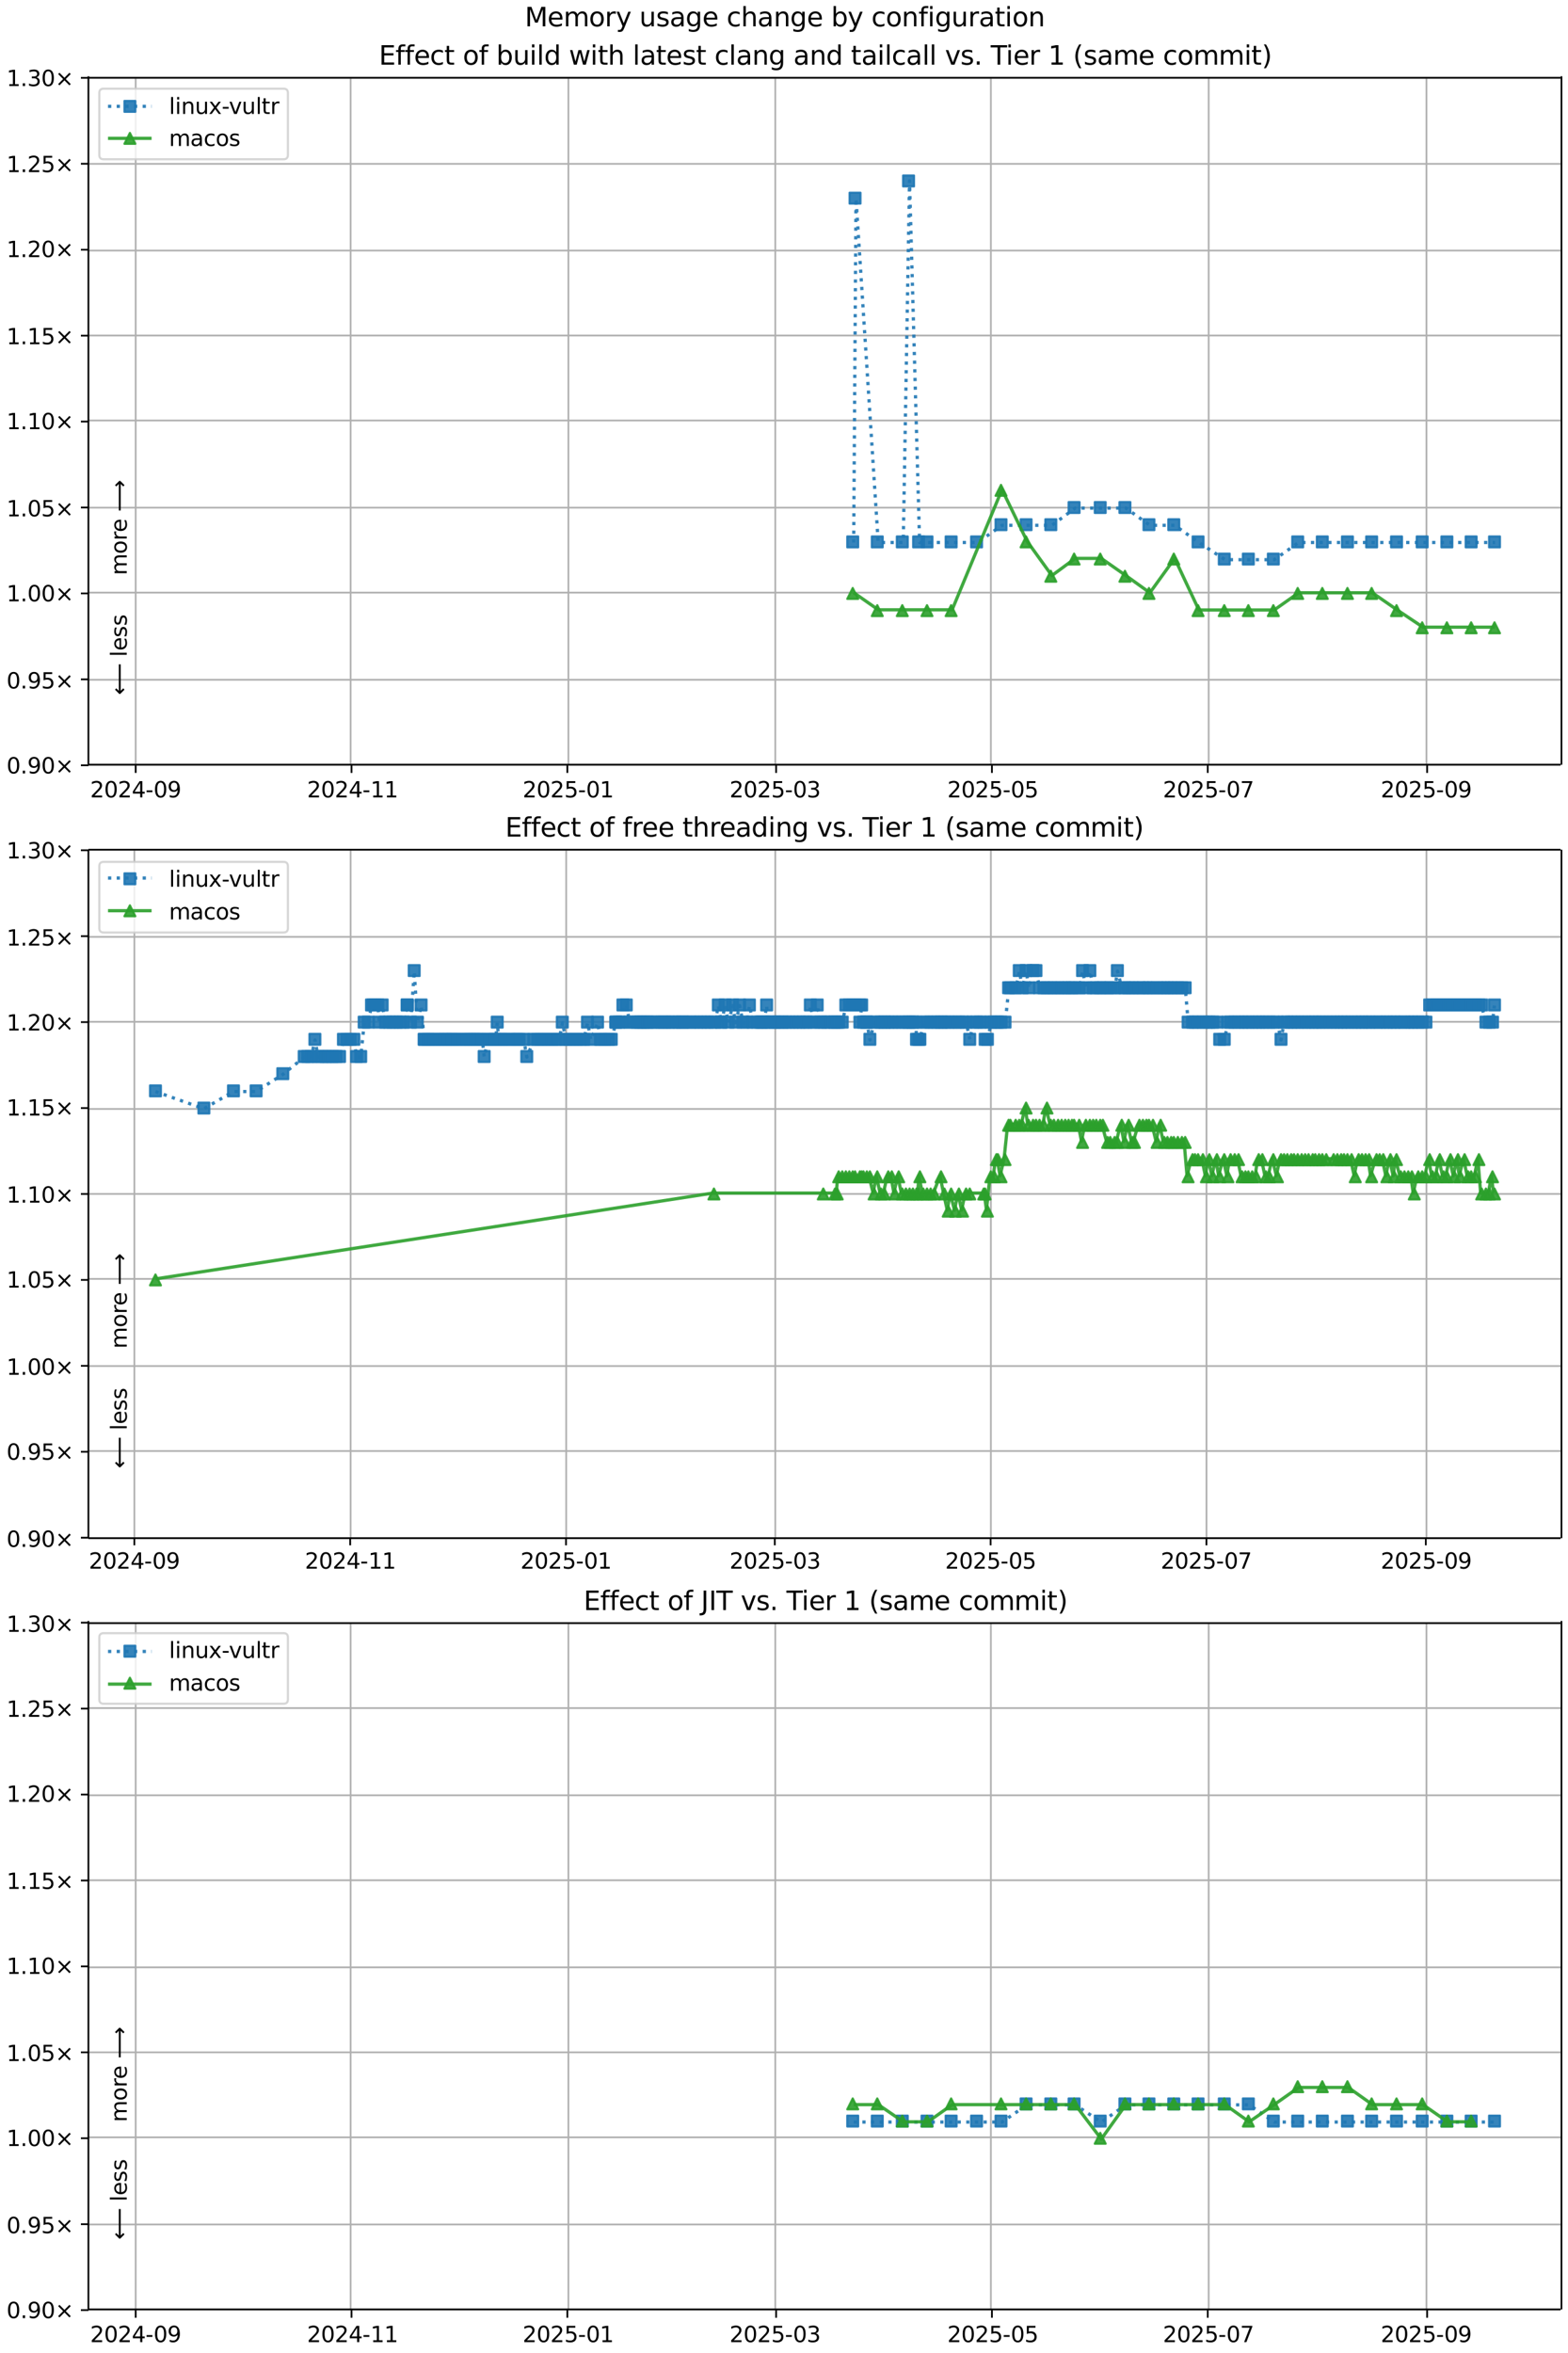 <?xml version="1.0" encoding="UTF-8"?>
<!DOCTYPE svg  PUBLIC '-//W3C//DTD SVG 1.1//EN'  'http://www.w3.org/Graphics/SVG/1.1/DTD/svg11.dtd'>
<svg width="720pt" height="1080pt" version="1.1" viewBox="0 0 720 1080" xmlns="http://www.w3.org/2000/svg" xmlns:xlink="http://www.w3.org/1999/xlink">
<defs>
<style type="text/css">*{stroke-linejoin: round; stroke-linecap: butt}</style>
</defs>
<path d="m0 1080h720v-1080h-720z" fill="#fff"/>
<path d="m40.6 351h676v-316h-676z" fill="#fff"/>
<path d="m62.3 351v-316" clip-path="url(#l)" fill="none" stroke="#b0b0b0" stroke-linecap="square" stroke-width=".8"/>
<defs>
<path id="o" d="m0 0v3.5" stroke="#000" stroke-width=".8"/>
</defs>
<use x="62.3" y="351.265" stroke="#000000" stroke-width=".8" xlink:href="#o"/>
<g transform="translate(41.4 366) scale(.1 -.1)">
<defs>
<path id="d" transform="scale(.016)" d="m1228 531h2203v-531h-2962v531q359 372 979 998 621 627 780 809 303 340 423 576 121 236 121 464 0 372-261 606-261 235-680 235-297 0-627-103-329-103-704-313v638q381 153 712 231 332 78 607 78 725 0 1156-363 431-362 431-968 0-288-108-546-107-257-392-607-78-91-497-524-418-433-1181-1211z"/>
<path id="c" transform="scale(.016)" d="m2034 4250q-487 0-733-480-245-479-245-1442 0-959 245-1439 246-480 733-480 491 0 736 480 246 480 246 1439 0 963-246 1442-245 480-736 480zm0 500q785 0 1199-621 414-620 414-1801 0-1178-414-1799-414-620-1199-620-784 0-1198 620-414 621-414 1799 0 1181 414 1801 414 621 1198 621z"/>
<path id="ad" transform="scale(.016)" d="m2419 4116-1594-2491h1594v2491zm-166 550h794v-3041h666v-525h-666v-1100h-628v1100h-2106v609l1940 2957z"/>
<path id="j" transform="scale(.016)" d="m313 2009h1684v-512h-1684v512z"/>
<path id="y" transform="scale(.016)" d="m703 97v575q238-113 481-172 244-59 479-59 625 0 954 420 330 420 377 1277-181-269-460-413-278-144-615-144-700 0-1108 423-408 424-408 1159 0 718 425 1152 425 435 1131 435 810 0 1236-621 427-620 427-1801 0-1103-524-1761-523-658-1407-658-238 0-482 47-243 47-506 141zm1256 1978q425 0 673 290 249 291 249 798 0 503-249 795-248 292-673 292t-673-292-248-795q0-507 248-798 248-290 673-290z"/>
</defs>
<use xlink:href="#d"/>
<use transform="translate(63.6)" xlink:href="#c"/>
<use transform="translate(127)" xlink:href="#d"/>
<use transform="translate(191)" xlink:href="#ad"/>
<use transform="translate(254)" xlink:href="#j"/>
<use transform="translate(291)" xlink:href="#c"/>
<use transform="translate(354)" xlink:href="#y"/>
</g>
<path d="m161 351v-316" clip-path="url(#l)" fill="none" stroke="#b0b0b0" stroke-linecap="square" stroke-width=".8"/>
<use x="161.407" y="351.265" stroke="#000000" stroke-width=".8" xlink:href="#o"/>
<g transform="translate(141 366) scale(.1 -.1)">
<defs>
<path id="e" transform="scale(.016)" d="m794 531h1031v3560l-1122-225v575l1116 225h631v-4135h1031v-531h-2687v531z"/>
</defs>
<use xlink:href="#d"/>
<use transform="translate(63.6)" xlink:href="#c"/>
<use transform="translate(127)" xlink:href="#d"/>
<use transform="translate(191)" xlink:href="#ad"/>
<use transform="translate(254)" xlink:href="#j"/>
<use transform="translate(291)" xlink:href="#e"/>
<use transform="translate(354)" xlink:href="#e"/>
</g>
<path d="m261 351v-316" clip-path="url(#l)" fill="none" stroke="#b0b0b0" stroke-linecap="square" stroke-width=".8"/>
<use x="260.514" y="351.265" stroke="#000000" stroke-width=".8" xlink:href="#o"/>
<g transform="translate(240 366) scale(.1 -.1)">
<defs>
<path id="f" transform="scale(.016)" d="m691 4666h2478v-532h-1900v-1143q137 47 274 70 138 23 276 23 781 0 1237-428 457-428 457-1159 0-753-469-1171-469-417-1322-417-294 0-599 50-304 50-629 150v635q281-153 581-228t634-75q541 0 856 284 316 284 316 772 0 487-316 771-315 285-856 285-253 0-505-56-251-56-513-175v2344z"/>
</defs>
<use xlink:href="#d"/>
<use transform="translate(63.6)" xlink:href="#c"/>
<use transform="translate(127)" xlink:href="#d"/>
<use transform="translate(191)" xlink:href="#f"/>
<use transform="translate(254)" xlink:href="#j"/>
<use transform="translate(291)" xlink:href="#c"/>
<use transform="translate(354)" xlink:href="#e"/>
</g>
<path d="m356 351v-316" clip-path="url(#l)" fill="none" stroke="#b0b0b0" stroke-linecap="square" stroke-width=".8"/>
<use x="356.372" y="351.265" stroke="#000000" stroke-width=".8" xlink:href="#o"/>
<g transform="translate(335 366) scale(.1 -.1)">
<defs>
<path id="ae" transform="scale(.016)" d="m2597 2516q453-97 707-404 255-306 255-756 0-690-475-1069-475-378-1350-378-293 0-604 58t-642 174v609q262-153 574-231 313-78 654-78 593 0 904 234t311 681q0 413-289 645-289 233-804 233h-544v519h569q465 0 712 186t247 536q0 359-255 551-254 193-729 193-260 0-557-57-297-56-653-174v562q360 100 674 150t592 50q719 0 1137-327 419-326 419-882 0-388-222-655t-631-370z"/>
</defs>
<use xlink:href="#d"/>
<use transform="translate(63.6)" xlink:href="#c"/>
<use transform="translate(127)" xlink:href="#d"/>
<use transform="translate(191)" xlink:href="#f"/>
<use transform="translate(254)" xlink:href="#j"/>
<use transform="translate(291)" xlink:href="#c"/>
<use transform="translate(354)" xlink:href="#ae"/>
</g>
<path d="m455 351v-316" clip-path="url(#l)" fill="none" stroke="#b0b0b0" stroke-linecap="square" stroke-width=".8"/>
<use x="455.479" y="351.265" stroke="#000000" stroke-width=".8" xlink:href="#o"/>
<g transform="translate(435 366) scale(.1 -.1)">
<use xlink:href="#d"/>
<use transform="translate(63.6)" xlink:href="#c"/>
<use transform="translate(127)" xlink:href="#d"/>
<use transform="translate(191)" xlink:href="#f"/>
<use transform="translate(254)" xlink:href="#j"/>
<use transform="translate(291)" xlink:href="#c"/>
<use transform="translate(354)" xlink:href="#f"/>
</g>
<path d="m555 351v-316" clip-path="url(#l)" fill="none" stroke="#b0b0b0" stroke-linecap="square" stroke-width=".8"/>
<use x="554.586" y="351.265" stroke="#000000" stroke-width=".8" xlink:href="#o"/>
<g transform="translate(534 366) scale(.1 -.1)">
<defs>
<path id="al" transform="scale(.016)" d="m525 4666h3e3v-269l-1694-4397h-659l1594 4134h-2241v532z"/>
</defs>
<use xlink:href="#d"/>
<use transform="translate(63.6)" xlink:href="#c"/>
<use transform="translate(127)" xlink:href="#d"/>
<use transform="translate(191)" xlink:href="#f"/>
<use transform="translate(254)" xlink:href="#j"/>
<use transform="translate(291)" xlink:href="#c"/>
<use transform="translate(354)" xlink:href="#al"/>
</g>
<path d="m655 351v-316" clip-path="url(#l)" fill="none" stroke="#b0b0b0" stroke-linecap="square" stroke-width=".8"/>
<use x="655.317" y="351.265" stroke="#000000" stroke-width=".8" xlink:href="#o"/>
<g transform="translate(634 366) scale(.1 -.1)">
<use xlink:href="#d"/>
<use transform="translate(63.6)" xlink:href="#c"/>
<use transform="translate(127)" xlink:href="#d"/>
<use transform="translate(191)" xlink:href="#f"/>
<use transform="translate(254)" xlink:href="#j"/>
<use transform="translate(291)" xlink:href="#c"/>
<use transform="translate(354)" xlink:href="#y"/>
</g>
<path d="m40.6 351h676" clip-path="url(#l)" fill="none" stroke="#b0b0b0" stroke-linecap="square" stroke-width=".8"/>
<defs>
<path id="h" d="m0 0h-3.5" stroke="#000" stroke-width=".8"/>
</defs>
<use x="40.646" y="351.265" stroke="#000000" stroke-width=".8" xlink:href="#h"/>
<g transform="translate(3 355) scale(.1 -.1)">
<defs>
<path id="g" transform="scale(.016)" d="m684 794h660v-794h-660v794z"/>
<path id="i" transform="scale(.016)" d="m4488 3438-1429-1435 1429-1428-372-378-1435 1434-1434-1434-369 378 1425 1428-1425 1435 369 378 1434-1435 1435 1435 372-378z"/>
</defs>
<use xlink:href="#c"/>
<use transform="translate(63.6)" xlink:href="#g"/>
<use transform="translate(95.4)" xlink:href="#y"/>
<use transform="translate(159)" xlink:href="#c"/>
<use transform="translate(223)" xlink:href="#i"/>
</g>
<path d="m40.6 312h676" clip-path="url(#l)" fill="none" stroke="#b0b0b0" stroke-linecap="square" stroke-width=".8"/>
<use x="40.646" y="311.823" stroke="#000000" stroke-width=".8" xlink:href="#h"/>
<g transform="translate(3 316) scale(.1 -.1)">
<use xlink:href="#c"/>
<use transform="translate(63.6)" xlink:href="#g"/>
<use transform="translate(95.4)" xlink:href="#y"/>
<use transform="translate(159)" xlink:href="#f"/>
<use transform="translate(223)" xlink:href="#i"/>
</g>
<path d="m40.6 272h676" clip-path="url(#l)" fill="none" stroke="#b0b0b0" stroke-linecap="square" stroke-width=".8"/>
<use x="40.646" y="272.382" stroke="#000000" stroke-width=".8" xlink:href="#h"/>
<g transform="translate(3 276) scale(.1 -.1)">
<use xlink:href="#e"/>
<use transform="translate(63.6)" xlink:href="#g"/>
<use transform="translate(95.4)" xlink:href="#c"/>
<use transform="translate(159)" xlink:href="#c"/>
<use transform="translate(223)" xlink:href="#i"/>
</g>
<path d="m40.6 233h676" clip-path="url(#l)" fill="none" stroke="#b0b0b0" stroke-linecap="square" stroke-width=".8"/>
<use x="40.646" y="232.94" stroke="#000000" stroke-width=".8" xlink:href="#h"/>
<g transform="translate(3 237) scale(.1 -.1)">
<use xlink:href="#e"/>
<use transform="translate(63.6)" xlink:href="#g"/>
<use transform="translate(95.4)" xlink:href="#c"/>
<use transform="translate(159)" xlink:href="#f"/>
<use transform="translate(223)" xlink:href="#i"/>
</g>
<path d="m40.6 193h676" clip-path="url(#l)" fill="none" stroke="#b0b0b0" stroke-linecap="square" stroke-width=".8"/>
<use x="40.646" y="193.499" stroke="#000000" stroke-width=".8" xlink:href="#h"/>
<g transform="translate(3 197) scale(.1 -.1)">
<use xlink:href="#e"/>
<use transform="translate(63.6)" xlink:href="#g"/>
<use transform="translate(95.4)" xlink:href="#e"/>
<use transform="translate(159)" xlink:href="#c"/>
<use transform="translate(223)" xlink:href="#i"/>
</g>
<path d="m40.6 154h676" clip-path="url(#l)" fill="none" stroke="#b0b0b0" stroke-linecap="square" stroke-width=".8"/>
<use x="40.646" y="154.057" stroke="#000000" stroke-width=".8" xlink:href="#h"/>
<g transform="translate(3 158) scale(.1 -.1)">
<use xlink:href="#e"/>
<use transform="translate(63.6)" xlink:href="#g"/>
<use transform="translate(95.4)" xlink:href="#e"/>
<use transform="translate(159)" xlink:href="#f"/>
<use transform="translate(223)" xlink:href="#i"/>
</g>
<path d="m40.6 115h676" clip-path="url(#l)" fill="none" stroke="#b0b0b0" stroke-linecap="square" stroke-width=".8"/>
<use x="40.646" y="114.616" stroke="#000000" stroke-width=".8" xlink:href="#h"/>
<g transform="translate(3 118) scale(.1 -.1)">
<use xlink:href="#e"/>
<use transform="translate(63.6)" xlink:href="#g"/>
<use transform="translate(95.4)" xlink:href="#d"/>
<use transform="translate(159)" xlink:href="#c"/>
<use transform="translate(223)" xlink:href="#i"/>
</g>
<path d="m40.6 75.2h676" clip-path="url(#l)" fill="none" stroke="#b0b0b0" stroke-linecap="square" stroke-width=".8"/>
<use x="40.646" y="75.174" stroke="#000000" stroke-width=".8" xlink:href="#h"/>
<g transform="translate(3 79) scale(.1 -.1)">
<use xlink:href="#e"/>
<use transform="translate(63.6)" xlink:href="#g"/>
<use transform="translate(95.4)" xlink:href="#d"/>
<use transform="translate(159)" xlink:href="#f"/>
<use transform="translate(223)" xlink:href="#i"/>
</g>
<path d="m40.6 35.7h676" clip-path="url(#l)" fill="none" stroke="#b0b0b0" stroke-linecap="square" stroke-width=".8"/>
<use x="40.646" y="35.733" stroke="#000000" stroke-width=".8" xlink:href="#h"/>
<g transform="translate(3 39.5) scale(.1 -.1)">
<use xlink:href="#e"/>
<use transform="translate(63.6)" xlink:href="#g"/>
<use transform="translate(95.4)" xlink:href="#ae"/>
<use transform="translate(159)" xlink:href="#c"/>
<use transform="translate(223)" xlink:href="#i"/>
</g>
<path d="m392 249 1.06-158 10.2 158h11.5l2.88-166 4.62 166h3.85 11.1 11.7l11.2-7.89h11.5 11.4l10.7-7.89h12 11.3l11 7.89h11.4l11.1 7.89 12 7.89h11.1 11.5l11.2-7.89h11.3 11.5 11.1 11.4 11.8 11.3 11.1 10.7" clip-path="url(#l)" fill="none" stroke="#1f77b4" stroke-dasharray="1.5,2.475" stroke-opacity=".9" stroke-width="1.5"/>
<defs>
<path id="a" d="m-2.5 2.5h5v-5h-5z" stroke="#1f77b4" stroke-opacity=".9"/>
</defs>
<g clip-path="url(#l)" fill="#1f77b4" fill-opacity=".9" stroke="#1f77b4" stroke-opacity=".9">
<use x="391.557" y="248.717" xlink:href="#a"/>
<use x="392.619" y="90.951" xlink:href="#a"/>
<use x="402.829" y="248.717" xlink:href="#a"/>
<use x="414.315" y="248.717" xlink:href="#a"/>
<use x="417.194" y="83.062" xlink:href="#a"/>
<use x="421.813" y="248.717" xlink:href="#a"/>
<use x="425.665" y="248.717" xlink:href="#a"/>
<use x="436.74" y="248.717" xlink:href="#a"/>
<use x="448.42" y="248.717" xlink:href="#a"/>
<use x="459.646" y="240.829" xlink:href="#a"/>
<use x="471.159" y="240.829" xlink:href="#a"/>
<use x="482.517" y="240.829" xlink:href="#a"/>
<use x="493.207" y="232.94" xlink:href="#a"/>
<use x="505.205" y="232.94" xlink:href="#a"/>
<use x="516.55" y="232.94" xlink:href="#a"/>
<use x="527.58" y="240.829" xlink:href="#a"/>
<use x="538.985" y="240.829" xlink:href="#a"/>
<use x="550.131" y="248.717" xlink:href="#a"/>
<use x="562.161" y="256.605" xlink:href="#a"/>
<use x="573.219" y="256.605" xlink:href="#a"/>
<use x="584.692" y="256.605" xlink:href="#a"/>
<use x="595.882" y="248.717" xlink:href="#a"/>
<use x="607.174" y="248.717" xlink:href="#a"/>
<use x="618.723" y="248.717" xlink:href="#a"/>
<use x="629.83" y="248.717" xlink:href="#a"/>
<use x="641.258" y="248.717" xlink:href="#a"/>
<use x="653.04" y="248.717" xlink:href="#a"/>
<use x="664.382" y="248.717" xlink:href="#a"/>
<use x="675.521" y="248.717" xlink:href="#a"/>
<use x="686.256" y="248.717" xlink:href="#a"/>
</g>
<path d="m392 272 11.3 7.89h11.5 11.3 11.1l22.9-55.2 11.5 23.7 11.4 15.8 10.7-7.89h12l11.3 7.89 11 7.89 11.4-15.8 11.1 23.7h12 11.1 11.5l11.2-7.89h11.3 11.5 11.1l11.4 7.89 11.8 7.89h11.3 11.1 10.7" clip-path="url(#l)" fill="none" stroke="#2ca02c" stroke-linecap="square" stroke-opacity=".9" stroke-width="1.5"/>
<defs>
<path id="b" d="m0-2.5-2.5 5h5z" stroke="#2ca02c" stroke-opacity=".9"/>
</defs>
<g clip-path="url(#l)" fill="#2ca02c" fill-opacity=".9" stroke="#2ca02c" stroke-opacity=".9">
<use x="391.557" y="272.382" xlink:href="#b"/>
<use x="402.829" y="280.27" xlink:href="#b"/>
<use x="414.315" y="280.27" xlink:href="#b"/>
<use x="425.665" y="280.27" xlink:href="#b"/>
<use x="436.74" y="280.27" xlink:href="#b"/>
<use x="459.646" y="225.052" xlink:href="#b"/>
<use x="471.159" y="248.717" xlink:href="#b"/>
<use x="482.517" y="264.493" xlink:href="#b"/>
<use x="493.207" y="256.605" xlink:href="#b"/>
<use x="505.205" y="256.605" xlink:href="#b"/>
<use x="516.55" y="264.493" xlink:href="#b"/>
<use x="527.58" y="272.382" xlink:href="#b"/>
<use x="538.985" y="256.605" xlink:href="#b"/>
<use x="550.131" y="280.27" xlink:href="#b"/>
<use x="562.161" y="280.27" xlink:href="#b"/>
<use x="573.219" y="280.27" xlink:href="#b"/>
<use x="584.692" y="280.27" xlink:href="#b"/>
<use x="595.882" y="272.382" xlink:href="#b"/>
<use x="607.174" y="272.382" xlink:href="#b"/>
<use x="618.723" y="272.382" xlink:href="#b"/>
<use x="629.83" y="272.382" xlink:href="#b"/>
<use x="641.258" y="280.27" xlink:href="#b"/>
<use x="653.04" y="288.158" xlink:href="#b"/>
<use x="664.382" y="288.158" xlink:href="#b"/>
<use x="675.521" y="288.158" xlink:href="#b"/>
<use x="686.256" y="288.158" xlink:href="#b"/>
</g>
<path d="m40.6 351v-316" fill="none" stroke="#000" stroke-linecap="square" stroke-width=".8"/>
<path d="m717 351v-316" fill="none" stroke="#000" stroke-linecap="square" stroke-width=".8"/>
<path d="m40.6 351h676" fill="none" stroke="#000" stroke-linecap="square" stroke-width=".8"/>
<path d="m40.6 35.7h676" fill="none" stroke="#000" stroke-linecap="square" stroke-width=".8"/>
<g clip-path="url(#l)">
<g transform="translate(58.2 264) rotate(-90) scale(.1 -.1)">
<defs>
<path id="q" transform="scale(.016)" d="m3328 2828q216 388 516 572t706 184q547 0 844-383 297-382 297-1088v-2113h-578v2094q0 503-179 746-178 244-543 244-447 0-707-297-259-296-259-809v-1978h-578v2094q0 506-178 748t-550 242q-441 0-701-298-259-298-259-808v-1978h-578v3500h578v-544q197 322 472 475t653 153q382 0 649-194 267-193 395-562z"/>
<path id="s" transform="scale(.016)" d="m1959 3097q-462 0-731-361t-269-989 267-989q268-361 733-361 460 0 728 362 269 363 269 988 0 622-269 986-268 364-728 364zm0 487q750 0 1178-488 429-487 429-1349 0-859-429-1349-428-489-1178-489-753 0-1180 489-426 490-426 1349 0 862 426 1349 427 488 1180 488z"/>
<path id="w" transform="scale(.016)" d="m2631 2963q-97 56-211 82-114 27-251 27-488 0-749-317t-261-911v-1844h-578v3500h578v-544q182 319 472 473 291 155 707 155 59 0 131-8 72-7 159-23l3-590z"/>
<path id="n" transform="scale(.016)" d="m3597 1894v-281h-2644q38-594 358-905t892-311q331 0 642 81t618 244v-544q-310-131-635-200t-659-69q-838 0-1327 487-489 488-489 1320 0 859 464 1363 464 505 1252 505 706 0 1117-455 411-454 411-1235zm-575 169q-6 471-264 752-258 282-683 282-481 0-770-272t-333-766l2050 4z"/>
<path id="ao" transform="scale(.016)" d="m8863 2147v-281l-1229-1228-375 375 729 728h-7622v531h7622l-729 728 375 375 1229-1228z"/>
</defs>
<use xlink:href="#q"/>
<use transform="translate(97.4)" xlink:href="#s"/>
<use transform="translate(159)" xlink:href="#w"/>
<use transform="translate(197)" xlink:href="#n"/>
<use transform="translate(259)" xlink:href="#DejaVuSans-20"/>
<use transform="translate(291)" xlink:href="#ao"/>
</g>
</g>
<g clip-path="url(#l)">
<g transform="translate(58.2 319) rotate(-90) scale(.1 -.1)">
<defs>
<path id="ap" transform="scale(.016)" d="m313 1866v281l1228 1228 375-375-728-728h7621v-531h-7621l728-728-375-375-1228 1228z"/>
<path id="t" transform="scale(.016)" d="m603 4863h575v-4863h-575v4863z"/>
<path id="p" transform="scale(.016)" d="m2834 3397v-544q-243 125-506 187-262 63-544 63-428 0-642-131t-214-394q0-200 153-314t616-217l197-44q612-131 870-370t258-667q0-488-386-773-386-284-1061-284-281 0-586 55t-642 164v594q319-166 628-249 309-82 613-82 406 0 624 139 219 139 219 392 0 234-158 359-157 125-692 241l-200 47q-534 112-772 345-237 233-237 639 0 494 350 762 350 269 994 269 318 0 599-47 282-46 519-140z"/>
</defs>
<use xlink:href="#ap"/>
<use transform="translate(143)" xlink:href="#DejaVuSans-20"/>
<use transform="translate(175)" xlink:href="#t"/>
<use transform="translate(203)" xlink:href="#n"/>
<use transform="translate(264)" xlink:href="#p"/>
<use transform="translate(317)" xlink:href="#p"/>
</g>
</g>
<g transform="translate(174 29.7) scale(.12 -.12)">
<defs>
<path id="ak" transform="scale(.016)" d="m628 4666h2950v-532h-2319v-1381h2222v-531h-2222v-1691h2375v-531h-3006v4666z"/>
<path id="z" transform="scale(.016)" d="m2375 4863v-479h-550q-309 0-430-125-120-125-120-450v-309h947v-447h-947v-3053h-578v3053h-550v447h550v244q0 584 272 851 272 268 862 268h544z"/>
<path id="x" transform="scale(.016)" d="m3122 3366v-538q-244 135-489 202t-495 67q-560 0-870-355-309-354-309-995t309-996q310-354 870-354 250 0 495 67t489 202v-532q-241-112-499-168-257-57-548-57-791 0-1257 497-465 497-465 1341 0 856 470 1346 471 491 1290 491 265 0 518-55 253-54 491-163z"/>
<path id="r" transform="scale(.016)" d="m1172 4494v-994h1184v-447h-1184v-1900q0-428 117-550t477-122h590v-481h-590q-666 0-919 248-253 249-253 905v1900h-422v447h422v994h578z"/>
<path id="ar" transform="scale(.016)" d="m3116 1747q0 634-261 995t-717 361q-457 0-718-361t-261-995 261-995 718-361q456 0 717 361t261 995zm-1957 1222q182 312 458 463 277 152 661 152 638 0 1036-506 399-506 399-1331t-399-1332q-398-506-1036-506-384 0-661 152-276 152-458 464v-525h-578v4863h578v-1894z"/>
<path id="aa" transform="scale(.016)" d="m544 1381v2119h575v-2097q0-497 193-746 194-248 582-248 465 0 735 297 271 297 271 810v1984h575v-3500h-575v538q-209-319-486-474-276-155-642-155-603 0-916 375-312 375-312 1097zm1447 2203z"/>
<path id="u" transform="scale(.016)" d="m603 3500h575v-3500h-575v3500zm0 1363h575v-729h-575v729z"/>
<path id="aj" transform="scale(.016)" d="m2906 2969v1894h575v-4863h-575v525q-181-312-458-464-276-152-664-152-634 0-1033 506-398 507-398 1332t398 1331q399 506 1033 506 388 0 664-152 277-151 458-463zm-1959-1222q0-634 261-995t717-361 718 361q263 361 263 995t-263 995q-262 361-718 361t-717-361-261-995z"/>
<path id="as" transform="scale(.016)" d="m269 3500h575l719-2731 715 2731h678l719-2731 716 2731h575l-916-3500h-678l-753 2869-756-2869h-679l-915 3500z"/>
<path id="ai" transform="scale(.016)" d="m3513 2113v-2113h-575v2094q0 497-194 743-194 247-581 247-466 0-735-297-269-296-269-809v-1978h-578v4863h578v-1907q207 316 486 472 280 156 646 156 603 0 912-373 310-373 310-1098z"/>
<path id="v" transform="scale(.016)" d="m2194 1759q-697 0-966-159t-269-544q0-306 202-486 202-179 548-179 479 0 768 339t289 901v128h-572zm1147 238v-2e3h-575v531q-197-318-491-470t-719-152q-537 0-855 302-317 302-317 808 0 590 395 890 396 300 1180 300h807v57q0 397-261 614t-733 217q-300 0-585-72-284-72-546-216v532q315 122 612 182 297 61 578 61 760 0 1135-394 375-393 375-1193z"/>
<path id="ab" transform="scale(.016)" d="m3513 2113v-2113h-575v2094q0 497-194 743-194 247-581 247-466 0-735-297-269-296-269-809v-1978h-578v3500h578v-544q207 316 486 472 280 156 646 156 603 0 912-373 310-373 310-1098z"/>
<path id="af" transform="scale(.016)" d="m2906 1791q0 625-258 968-257 344-723 344-462 0-720-344-258-343-258-968 0-622 258-966t720-344q466 0 723 344 258 344 258 966zm575-1357q0-893-397-1329-396-436-1215-436-303 0-572 45t-522 139v559q253-137 500-202 247-66 503-66 566 0 847 295t281 892v285q-178-310-456-463t-666-153q-643 0-1037 490-394 491-394 1301 0 812 394 1302 394 491 1037 491 388 0 666-153t456-462v531h575v-3066z"/>
<path id="ac" transform="scale(.016)" d="m191 3500h609l1094-2937 1094 2937h609l-1313-3500h-781l-1312 3500z"/>
<path id="ag" transform="scale(.016)" d="m-19 4666h3947v-532h-1656v-4134h-634v4134h-1657v532z"/>
<path id="an" transform="scale(.016)" d="m1984 4856q-418-718-622-1422-203-703-203-1425 0-721 205-1429t620-1424h-500q-468 735-701 1444t-233 1409q0 697 231 1403 232 707 703 1444h500z"/>
<path id="am" transform="scale(.016)" d="m513 4856h500q468-737 701-1444 233-706 233-1403 0-700-233-1409t-701-1444h-500q415 716 620 1424t205 1429q0 722-205 1425-205 704-620 1422z"/>
</defs>
<use xlink:href="#ak"/>
<use transform="translate(63.2)" xlink:href="#z"/>
<use transform="translate(98.4)" xlink:href="#z"/>
<use transform="translate(134)" xlink:href="#n"/>
<use transform="translate(195)" xlink:href="#x"/>
<use transform="translate(250)" xlink:href="#r"/>
<use transform="translate(289)" xlink:href="#DejaVuSans-20"/>
<use transform="translate(321)" xlink:href="#s"/>
<use transform="translate(382)" xlink:href="#z"/>
<use transform="translate(417)" xlink:href="#DejaVuSans-20"/>
<use transform="translate(449)" xlink:href="#ar"/>
<use transform="translate(513)" xlink:href="#aa"/>
<use transform="translate(576)" xlink:href="#u"/>
<use transform="translate(604)" xlink:href="#t"/>
<use transform="translate(632)" xlink:href="#aj"/>
<use transform="translate(695)" xlink:href="#DejaVuSans-20"/>
<use transform="translate(727)" xlink:href="#as"/>
<use transform="translate(809)" xlink:href="#u"/>
<use transform="translate(837)" xlink:href="#r"/>
<use transform="translate(876)" xlink:href="#ai"/>
<use transform="translate(939)" xlink:href="#DejaVuSans-20"/>
<use transform="translate(971)" xlink:href="#t"/>
<use transform="translate(999)" xlink:href="#v"/>
<use transform="translate(1060)" xlink:href="#r"/>
<use transform="translate(1099)" xlink:href="#n"/>
<use transform="translate(1161)" xlink:href="#p"/>
<use transform="translate(1213)" xlink:href="#r"/>
<use transform="translate(1252)" xlink:href="#DejaVuSans-20"/>
<use transform="translate(1284)" xlink:href="#x"/>
<use transform="translate(1339)" xlink:href="#t"/>
<use transform="translate(1367)" xlink:href="#v"/>
<use transform="translate(1428)" xlink:href="#ab"/>
<use transform="translate(1491)" xlink:href="#af"/>
<use transform="translate(1555)" xlink:href="#DejaVuSans-20"/>
<use transform="translate(1586)" xlink:href="#v"/>
<use transform="translate(1648)" xlink:href="#ab"/>
<use transform="translate(1711)" xlink:href="#aj"/>
<use transform="translate(1775)" xlink:href="#DejaVuSans-20"/>
<use transform="translate(1806)" xlink:href="#r"/>
<use transform="translate(1846)" xlink:href="#v"/>
<use transform="translate(1907)" xlink:href="#u"/>
<use transform="translate(1935)" xlink:href="#t"/>
<use transform="translate(1962)" xlink:href="#x"/>
<use transform="translate(2017)" xlink:href="#v"/>
<use transform="translate(2079)" xlink:href="#t"/>
<use transform="translate(2106)" xlink:href="#t"/>
<use transform="translate(2134)" xlink:href="#DejaVuSans-20"/>
<use transform="translate(2166)" xlink:href="#ac"/>
<use transform="translate(2225)" xlink:href="#p"/>
<use transform="translate(2277)" xlink:href="#g"/>
<use transform="translate(2309)" xlink:href="#DejaVuSans-20"/>
<use transform="translate(2341)" xlink:href="#ag"/>
<use transform="translate(2399)" xlink:href="#u"/>
<use transform="translate(2427)" xlink:href="#n"/>
<use transform="translate(2488)" xlink:href="#w"/>
<use transform="translate(2529)" xlink:href="#DejaVuSans-20"/>
<use transform="translate(2561)" xlink:href="#e"/>
<use transform="translate(2625)" xlink:href="#DejaVuSans-20"/>
<use transform="translate(2656)" xlink:href="#an"/>
<use transform="translate(2696)" xlink:href="#p"/>
<use transform="translate(2748)" xlink:href="#v"/>
<use transform="translate(2809)" xlink:href="#q"/>
<use transform="translate(2906)" xlink:href="#n"/>
<use transform="translate(2968)" xlink:href="#DejaVuSans-20"/>
<use transform="translate(3e3)" xlink:href="#x"/>
<use transform="translate(3055)" xlink:href="#s"/>
<use transform="translate(3116)" xlink:href="#q"/>
<use transform="translate(3213)" xlink:href="#q"/>
<use transform="translate(3311)" xlink:href="#u"/>
<use transform="translate(3338)" xlink:href="#r"/>
<use transform="translate(3378)" xlink:href="#am"/>
</g>
<path d="m47.6 73.1h82.6q2 0 2-2v-28.4q0-2-2-2h-82.6q-2 0-2 2v28.4q0 2 2 2z" fill="#fff" opacity=".8" stroke="#ccc"/>
<path d="m49.6 48.8h10 10" fill="none" stroke="#1f77b4" stroke-dasharray="1.5,2.475" stroke-opacity=".9" stroke-width="1.5"/>
<use x="59.646" y="48.831" fill="#1f77b4" fill-opacity=".9" stroke="#1f77b4" stroke-opacity=".9" xlink:href="#a"/>
<g transform="translate(77.6 52.3) scale(.1 -.1)">
<defs>
<path id="ah" transform="scale(.016)" d="m3513 3500-1266-1703 1331-1797h-678l-1019 1375-1018-1375h-679l1360 1831-1244 1669h678l928-1247 928 1247h679z"/>
</defs>
<use xlink:href="#t"/>
<use transform="translate(27.8)" xlink:href="#u"/>
<use transform="translate(55.6)" xlink:href="#ab"/>
<use transform="translate(119)" xlink:href="#aa"/>
<use transform="translate(182)" xlink:href="#ah"/>
<use transform="translate(242)" xlink:href="#j"/>
<use transform="translate(275)" xlink:href="#ac"/>
<use transform="translate(334)" xlink:href="#aa"/>
<use transform="translate(398)" xlink:href="#t"/>
<use transform="translate(425)" xlink:href="#r"/>
<use transform="translate(465)" xlink:href="#w"/>
</g>
<path d="m49.6 63.5h10 10" fill="none" stroke="#2ca02c" stroke-linecap="square" stroke-opacity=".9" stroke-width="1.5"/>
<use x="59.646" y="63.509" fill="#2ca02c" fill-opacity=".9" stroke="#2ca02c" stroke-opacity=".9" xlink:href="#b"/>
<g transform="translate(77.6 67) scale(.1 -.1)">
<use xlink:href="#q"/>
<use transform="translate(97.4)" xlink:href="#v"/>
<use transform="translate(159)" xlink:href="#x"/>
<use transform="translate(214)" xlink:href="#s"/>
<use transform="translate(275)" xlink:href="#p"/>
</g>
<path d="m40.6 706h676v-316h-676z" fill="#fff"/>
<path d="m61.7 706v-316" clip-path="url(#m)" fill="none" stroke="#b0b0b0" stroke-linecap="square" stroke-width=".8"/>
<use x="61.691" y="705.793" stroke="#000000" stroke-width=".8" xlink:href="#o"/>
<g transform="translate(40.8 720) scale(.1 -.1)">
<use xlink:href="#d"/>
<use transform="translate(63.6)" xlink:href="#c"/>
<use transform="translate(127)" xlink:href="#d"/>
<use transform="translate(191)" xlink:href="#ad"/>
<use transform="translate(254)" xlink:href="#j"/>
<use transform="translate(291)" xlink:href="#c"/>
<use transform="translate(354)" xlink:href="#y"/>
</g>
<path d="m161 706v-316" clip-path="url(#m)" fill="none" stroke="#b0b0b0" stroke-linecap="square" stroke-width=".8"/>
<use x="160.798" y="705.793" stroke="#000000" stroke-width=".8" xlink:href="#o"/>
<g transform="translate(140 720) scale(.1 -.1)">
<use xlink:href="#d"/>
<use transform="translate(63.6)" xlink:href="#c"/>
<use transform="translate(127)" xlink:href="#d"/>
<use transform="translate(191)" xlink:href="#ad"/>
<use transform="translate(254)" xlink:href="#j"/>
<use transform="translate(291)" xlink:href="#e"/>
<use transform="translate(354)" xlink:href="#e"/>
</g>
<path d="m260 706v-316" clip-path="url(#m)" fill="none" stroke="#b0b0b0" stroke-linecap="square" stroke-width=".8"/>
<use x="259.905" y="705.793" stroke="#000000" stroke-width=".8" xlink:href="#o"/>
<g transform="translate(239 720) scale(.1 -.1)">
<use xlink:href="#d"/>
<use transform="translate(63.6)" xlink:href="#c"/>
<use transform="translate(127)" xlink:href="#d"/>
<use transform="translate(191)" xlink:href="#f"/>
<use transform="translate(254)" xlink:href="#j"/>
<use transform="translate(291)" xlink:href="#c"/>
<use transform="translate(354)" xlink:href="#e"/>
</g>
<path d="m356 706v-316" clip-path="url(#m)" fill="none" stroke="#b0b0b0" stroke-linecap="square" stroke-width=".8"/>
<use x="355.763" y="705.793" stroke="#000000" stroke-width=".8" xlink:href="#o"/>
<g transform="translate(335 720) scale(.1 -.1)">
<use xlink:href="#d"/>
<use transform="translate(63.6)" xlink:href="#c"/>
<use transform="translate(127)" xlink:href="#d"/>
<use transform="translate(191)" xlink:href="#f"/>
<use transform="translate(254)" xlink:href="#j"/>
<use transform="translate(291)" xlink:href="#c"/>
<use transform="translate(354)" xlink:href="#ae"/>
</g>
<path d="m455 706v-316" clip-path="url(#m)" fill="none" stroke="#b0b0b0" stroke-linecap="square" stroke-width=".8"/>
<use x="454.869" y="705.793" stroke="#000000" stroke-width=".8" xlink:href="#o"/>
<g transform="translate(434 720) scale(.1 -.1)">
<use xlink:href="#d"/>
<use transform="translate(63.6)" xlink:href="#c"/>
<use transform="translate(127)" xlink:href="#d"/>
<use transform="translate(191)" xlink:href="#f"/>
<use transform="translate(254)" xlink:href="#j"/>
<use transform="translate(291)" xlink:href="#c"/>
<use transform="translate(354)" xlink:href="#f"/>
</g>
<path d="m554 706v-316" clip-path="url(#m)" fill="none" stroke="#b0b0b0" stroke-linecap="square" stroke-width=".8"/>
<use x="553.976" y="705.793" stroke="#000000" stroke-width=".8" xlink:href="#o"/>
<g transform="translate(533 720) scale(.1 -.1)">
<use xlink:href="#d"/>
<use transform="translate(63.6)" xlink:href="#c"/>
<use transform="translate(127)" xlink:href="#d"/>
<use transform="translate(191)" xlink:href="#f"/>
<use transform="translate(254)" xlink:href="#j"/>
<use transform="translate(291)" xlink:href="#c"/>
<use transform="translate(354)" xlink:href="#al"/>
</g>
<path d="m655 706v-316" clip-path="url(#m)" fill="none" stroke="#b0b0b0" stroke-linecap="square" stroke-width=".8"/>
<use x="654.708" y="705.793" stroke="#000000" stroke-width=".8" xlink:href="#o"/>
<g transform="translate(634 720) scale(.1 -.1)">
<use xlink:href="#d"/>
<use transform="translate(63.6)" xlink:href="#c"/>
<use transform="translate(127)" xlink:href="#d"/>
<use transform="translate(191)" xlink:href="#f"/>
<use transform="translate(254)" xlink:href="#j"/>
<use transform="translate(291)" xlink:href="#c"/>
<use transform="translate(354)" xlink:href="#y"/>
</g>
<path d="m40.6 706h676" clip-path="url(#m)" fill="none" stroke="#b0b0b0" stroke-linecap="square" stroke-width=".8"/>
<use x="40.646" y="705.793" stroke="#000000" stroke-width=".8" xlink:href="#h"/>
<g transform="translate(3 710) scale(.1 -.1)">
<use xlink:href="#c"/>
<use transform="translate(63.6)" xlink:href="#g"/>
<use transform="translate(95.4)" xlink:href="#y"/>
<use transform="translate(159)" xlink:href="#c"/>
<use transform="translate(223)" xlink:href="#i"/>
</g>
<path d="m40.6 666h676" clip-path="url(#m)" fill="none" stroke="#b0b0b0" stroke-linecap="square" stroke-width=".8"/>
<use x="40.646" y="666.352" stroke="#000000" stroke-width=".8" xlink:href="#h"/>
<g transform="translate(3 670) scale(.1 -.1)">
<use xlink:href="#c"/>
<use transform="translate(63.6)" xlink:href="#g"/>
<use transform="translate(95.4)" xlink:href="#y"/>
<use transform="translate(159)" xlink:href="#f"/>
<use transform="translate(223)" xlink:href="#i"/>
</g>
<path d="m40.6 627h676" clip-path="url(#m)" fill="none" stroke="#b0b0b0" stroke-linecap="square" stroke-width=".8"/>
<use x="40.646" y="626.91" stroke="#000000" stroke-width=".8" xlink:href="#h"/>
<g transform="translate(3 631) scale(.1 -.1)">
<use xlink:href="#e"/>
<use transform="translate(63.6)" xlink:href="#g"/>
<use transform="translate(95.4)" xlink:href="#c"/>
<use transform="translate(159)" xlink:href="#c"/>
<use transform="translate(223)" xlink:href="#i"/>
</g>
<path d="m40.6 587h676" clip-path="url(#m)" fill="none" stroke="#b0b0b0" stroke-linecap="square" stroke-width=".8"/>
<use x="40.646" y="587.469" stroke="#000000" stroke-width=".8" xlink:href="#h"/>
<g transform="translate(3 591) scale(.1 -.1)">
<use xlink:href="#e"/>
<use transform="translate(63.6)" xlink:href="#g"/>
<use transform="translate(95.4)" xlink:href="#c"/>
<use transform="translate(159)" xlink:href="#f"/>
<use transform="translate(223)" xlink:href="#i"/>
</g>
<path d="m40.6 548h676" clip-path="url(#m)" fill="none" stroke="#b0b0b0" stroke-linecap="square" stroke-width=".8"/>
<use x="40.646" y="548.027" stroke="#000000" stroke-width=".8" xlink:href="#h"/>
<g transform="translate(3 552) scale(.1 -.1)">
<use xlink:href="#e"/>
<use transform="translate(63.6)" xlink:href="#g"/>
<use transform="translate(95.4)" xlink:href="#e"/>
<use transform="translate(159)" xlink:href="#c"/>
<use transform="translate(223)" xlink:href="#i"/>
</g>
<path d="m40.6 509h676" clip-path="url(#m)" fill="none" stroke="#b0b0b0" stroke-linecap="square" stroke-width=".8"/>
<use x="40.646" y="508.586" stroke="#000000" stroke-width=".8" xlink:href="#h"/>
<g transform="translate(3 512) scale(.1 -.1)">
<use xlink:href="#e"/>
<use transform="translate(63.6)" xlink:href="#g"/>
<use transform="translate(95.4)" xlink:href="#e"/>
<use transform="translate(159)" xlink:href="#f"/>
<use transform="translate(223)" xlink:href="#i"/>
</g>
<path d="m40.6 469h676" clip-path="url(#m)" fill="none" stroke="#b0b0b0" stroke-linecap="square" stroke-width=".8"/>
<use x="40.646" y="469.144" stroke="#000000" stroke-width=".8" xlink:href="#h"/>
<g transform="translate(3 473) scale(.1 -.1)">
<use xlink:href="#e"/>
<use transform="translate(63.6)" xlink:href="#g"/>
<use transform="translate(95.4)" xlink:href="#d"/>
<use transform="translate(159)" xlink:href="#c"/>
<use transform="translate(223)" xlink:href="#i"/>
</g>
<path d="m40.6 430h676" clip-path="url(#m)" fill="none" stroke="#b0b0b0" stroke-linecap="square" stroke-width=".8"/>
<use x="40.646" y="429.703" stroke="#000000" stroke-width=".8" xlink:href="#h"/>
<g transform="translate(3 434) scale(.1 -.1)">
<use xlink:href="#e"/>
<use transform="translate(63.6)" xlink:href="#g"/>
<use transform="translate(95.4)" xlink:href="#d"/>
<use transform="translate(159)" xlink:href="#f"/>
<use transform="translate(223)" xlink:href="#i"/>
</g>
<path d="m40.6 390h676" clip-path="url(#m)" fill="none" stroke="#b0b0b0" stroke-linecap="square" stroke-width=".8"/>
<use x="40.646" y="390.261" stroke="#000000" stroke-width=".8" xlink:href="#h"/>
<g transform="translate(3 394) scale(.1 -.1)">
<use xlink:href="#e"/>
<use transform="translate(63.6)" xlink:href="#g"/>
<use transform="translate(95.4)" xlink:href="#ae"/>
<use transform="translate(159)" xlink:href="#c"/>
<use transform="translate(223)" xlink:href="#i"/>
</g>
<g stroke="#1f77b4" stroke-opacity=".9">
<path d="m71.4 501 22.2 7.89 13.6-7.89h10.4l12.3-7.89 9.82-7.89h3.18l1.73-7.89 1.49 7.89h9.83l1.78-7.89h4.8l1.22 7.89h1.91l1.59-15.8h1.83l1.53-7.89h2.86l0.731 7.89 1.32-7.89 1.54 7.89h8.22l1.69-7.89h0.123l1.48 7.89 1.66-23.7 1.43 23.7 1.73-7.89 1.39 15.8h26.7l0.868 7.89 1.61-7.89h3.57l0.817-7.89 0.707 7.89h11.5l1.36 7.89 3.21-7.89h11.6l1.54-7.89 1.66 7.89h8.16l1.74-7.89 1.49 7.89 3.12-7.89 1.36 7.89h4.95l2.05-7.89h2.79l0.502-7.89h1.54l1.57 7.89h39.1l1.57-7.89 1.33 7.89 1.79-7.89 1.47 7.89 1.97-7.89 1.35 7.89 1.87-7.89 1.49 7.89h1.78l1.21-7.89 1.63 7.89h5.09l1.19-7.89 0.476 7.89h19l0.614-7.89 1.63 7.89 1.52-7.89 1.5 7.89h10l1.64-7.89h6.35l0.104 7.89 0.816-7.89 0.831 7.89h1.56l1.39 7.89 1.95-7.89h19.1l0.389 7.89h1.56l1.54-7.89h19.7l1.68 7.89 1.4-7.89h5.02l0.643 7.89h1.05l1.58-7.89h6.51l1.64-15.8h3.25l1.64-7.89 1.35 7.89 1.78-7.89 1.16 7.89 2.06-7.89h1.32l1.64 7.89h18.2l1.53-7.89 1.53 7.89 1.82-7.89 1.51 7.89h9.86l1.27-7.89 2.02 7.89h29.1l1.35 15.8h13.2l1.27 7.89h2.1l1.68-7.89h22.7l1.65 7.89 1.39-7.89h65.1l1.72-7.89h23.9l1.94 7.89h3.01l0.925-7.89" clip-path="url(#m)" fill="none" stroke-dasharray="1.5,2.475" stroke-width="1.5"/>
<g clip-path="url(#m)" fill="#1f77b4" fill-opacity=".9">
<use x="71.389" y="500.697" xlink:href="#a"/>
<use x="93.619" y="508.586" xlink:href="#a"/>
<use x="107.201" y="500.697" xlink:href="#a"/>
<use x="117.604" y="500.697" xlink:href="#a"/>
<use x="129.858" y="492.809" xlink:href="#a"/>
<use x="139.683" y="484.921" xlink:href="#a"/>
<use x="141.287" y="484.921" xlink:href="#a"/>
<use x="142.868" y="484.921" xlink:href="#a"/>
<use x="144.593" y="477.032" xlink:href="#a"/>
<use x="146.088" y="484.921" xlink:href="#a"/>
<use x="147.9" y="484.921" xlink:href="#a"/>
<use x="149.551" y="484.921" xlink:href="#a"/>
<use x="150.796" y="484.921" xlink:href="#a"/>
<use x="152.653" y="484.921" xlink:href="#a"/>
<use x="154.294" y="484.921" xlink:href="#a"/>
<use x="155.916" y="484.921" xlink:href="#a"/>
<use x="157.699" y="477.032" xlink:href="#a"/>
<use x="159.323" y="477.032" xlink:href="#a"/>
<use x="160.781" y="477.032" xlink:href="#a"/>
<use x="162.503" y="477.032" xlink:href="#a"/>
<use x="163.722" y="484.921" xlink:href="#a"/>
<use x="165.63" y="484.921" xlink:href="#a"/>
<use x="167.216" y="469.144" xlink:href="#a"/>
<use x="169.05" y="469.144" xlink:href="#a"/>
<use x="170.584" y="461.256" xlink:href="#a"/>
<use x="171.413" y="461.256" xlink:href="#a"/>
<use x="172.242" y="461.256" xlink:href="#a"/>
<use x="173.443" y="461.256" xlink:href="#a"/>
<use x="174.174" y="469.144" xlink:href="#a"/>
<use x="175.49" y="461.256" xlink:href="#a"/>
<use x="177.028" y="469.144" xlink:href="#a"/>
<use x="178.818" y="469.144" xlink:href="#a"/>
<use x="180.253" y="469.144" xlink:href="#a"/>
<use x="182.038" y="469.144" xlink:href="#a"/>
<use x="183.705" y="469.144" xlink:href="#a"/>
<use x="185.247" y="469.144" xlink:href="#a"/>
<use x="186.937" y="461.256" xlink:href="#a"/>
<use x="187.06" y="461.256" xlink:href="#a"/>
<use x="188.535" y="469.144" xlink:href="#a"/>
<use x="190.191" y="445.479" xlink:href="#a"/>
<use x="191.622" y="469.144" xlink:href="#a"/>
<use x="193.354" y="461.256" xlink:href="#a"/>
<use x="194.739" y="477.032" xlink:href="#a"/>
<use x="195.093" y="477.032" xlink:href="#a"/>
<use x="196.414" y="477.032" xlink:href="#a"/>
<use x="196.68" y="477.032" xlink:href="#a"/>
<use x="198.145" y="477.032" xlink:href="#a"/>
<use x="199.839" y="477.032" xlink:href="#a"/>
<use x="201.386" y="477.032" xlink:href="#a"/>
<use x="203.025" y="477.032" xlink:href="#a"/>
<use x="204.208" y="477.032" xlink:href="#a"/>
<use x="204.77" y="477.032" xlink:href="#a"/>
<use x="205.955" y="477.032" xlink:href="#a"/>
<use x="207.532" y="477.032" xlink:href="#a"/>
<use x="207.851" y="477.032" xlink:href="#a"/>
<use x="209.313" y="477.032" xlink:href="#a"/>
<use x="210.994" y="477.032" xlink:href="#a"/>
<use x="212.891" y="477.032" xlink:href="#a"/>
<use x="214.571" y="477.032" xlink:href="#a"/>
<use x="215.802" y="477.032" xlink:href="#a"/>
<use x="216.202" y="477.032" xlink:href="#a"/>
<use x="217.64" y="477.032" xlink:href="#a"/>
<use x="218.106" y="477.032" xlink:href="#a"/>
<use x="219.265" y="477.032" xlink:href="#a"/>
<use x="220.64" y="477.032" xlink:href="#a"/>
<use x="221.451" y="477.032" xlink:href="#a"/>
<use x="222.319" y="484.921" xlink:href="#a"/>
<use x="223.926" y="477.032" xlink:href="#a"/>
<use x="225.933" y="477.032" xlink:href="#a"/>
<use x="226.834" y="477.032" xlink:href="#a"/>
<use x="227.115" y="477.032" xlink:href="#a"/>
<use x="227.499" y="477.032" xlink:href="#a"/>
<use x="228.316" y="469.144" xlink:href="#a"/>
<use x="229.023" y="477.032" xlink:href="#a"/>
<use x="230.279" y="477.032" xlink:href="#a"/>
<use x="230.409" y="477.032" xlink:href="#a"/>
<use x="231.84" y="477.032" xlink:href="#a"/>
<use x="233.997" y="477.032" xlink:href="#a"/>
<use x="235.466" y="477.032" xlink:href="#a"/>
<use x="237.246" y="477.032" xlink:href="#a"/>
<use x="237.717" y="477.032" xlink:href="#a"/>
<use x="238.349" y="477.032" xlink:href="#a"/>
<use x="240.52" y="477.032" xlink:href="#a"/>
<use x="241.876" y="484.921" xlink:href="#a"/>
<use x="245.082" y="477.032" xlink:href="#a"/>
<use x="246.86" y="477.032" xlink:href="#a"/>
<use x="248.294" y="477.032" xlink:href="#a"/>
<use x="249.866" y="477.032" xlink:href="#a"/>
<use x="251.774" y="477.032" xlink:href="#a"/>
<use x="253.416" y="477.032" xlink:href="#a"/>
<use x="254.969" y="477.032" xlink:href="#a"/>
<use x="256.664" y="477.032" xlink:href="#a"/>
<use x="258.204" y="469.144" xlink:href="#a"/>
<use x="259.863" y="477.032" xlink:href="#a"/>
<use x="261.543" y="477.032" xlink:href="#a"/>
<use x="262.955" y="477.032" xlink:href="#a"/>
<use x="264.766" y="477.032" xlink:href="#a"/>
<use x="266.515" y="477.032" xlink:href="#a"/>
<use x="268.027" y="477.032" xlink:href="#a"/>
<use x="269.765" y="469.144" xlink:href="#a"/>
<use x="271.258" y="477.032" xlink:href="#a"/>
<use x="274.376" y="469.144" xlink:href="#a"/>
<use x="275.74" y="477.032" xlink:href="#a"/>
<use x="276.359" y="477.032" xlink:href="#a"/>
<use x="277.605" y="477.032" xlink:href="#a"/>
<use x="279.48" y="477.032" xlink:href="#a"/>
<use x="280.686" y="477.032" xlink:href="#a"/>
<use x="282.738" y="469.144" xlink:href="#a"/>
<use x="282.909" y="469.144" xlink:href="#a"/>
<use x="284.224" y="469.144" xlink:href="#a"/>
<use x="285.53" y="469.144" xlink:href="#a"/>
<use x="286.032" y="461.256" xlink:href="#a"/>
<use x="287.574" y="461.256" xlink:href="#a"/>
<use x="289.142" y="469.144" xlink:href="#a"/>
<use x="290.916" y="469.144" xlink:href="#a"/>
<use x="292.527" y="469.144" xlink:href="#a"/>
<use x="294.124" y="469.144" xlink:href="#a"/>
<use x="294.252" y="469.144" xlink:href="#a"/>
<use x="295.099" y="469.144" xlink:href="#a"/>
<use x="295.805" y="469.144" xlink:href="#a"/>
<use x="296.86" y="469.144" xlink:href="#a"/>
<use x="297.377" y="469.144" xlink:href="#a"/>
<use x="298.934" y="469.144" xlink:href="#a"/>
<use x="300.275" y="469.144" xlink:href="#a"/>
<use x="301.945" y="469.144" xlink:href="#a"/>
<use x="303.922" y="469.144" xlink:href="#a"/>
<use x="304.698" y="469.144" xlink:href="#a"/>
<use x="305.544" y="469.144" xlink:href="#a"/>
<use x="307.16" y="469.144" xlink:href="#a"/>
<use x="308.674" y="469.144" xlink:href="#a"/>
<use x="309.979" y="469.144" xlink:href="#a"/>
<use x="311.545" y="469.144" xlink:href="#a"/>
<use x="313.133" y="469.144" xlink:href="#a"/>
<use x="313.61" y="469.144" xlink:href="#a"/>
<use x="314.786" y="469.144" xlink:href="#a"/>
<use x="316.837" y="469.144" xlink:href="#a"/>
<use x="318.235" y="469.144" xlink:href="#a"/>
<use x="320.129" y="469.144" xlink:href="#a"/>
<use x="321.689" y="469.144" xlink:href="#a"/>
<use x="323.376" y="469.144" xlink:href="#a"/>
<use x="324.992" y="469.144" xlink:href="#a"/>
<use x="326.503" y="469.144" xlink:href="#a"/>
<use x="328.277" y="469.144" xlink:href="#a"/>
<use x="329.845" y="461.256" xlink:href="#a"/>
<use x="331.087" y="469.144" xlink:href="#a"/>
<use x="331.179" y="469.144" xlink:href="#a"/>
<use x="332.974" y="461.256" xlink:href="#a"/>
<use x="334.44" y="469.144" xlink:href="#a"/>
<use x="336.41" y="461.256" xlink:href="#a"/>
<use x="337.762" y="469.144" xlink:href="#a"/>
<use x="339.634" y="461.256" xlink:href="#a"/>
<use x="341.123" y="469.144" xlink:href="#a"/>
<use x="342.899" y="469.144" xlink:href="#a"/>
<use x="344.112" y="461.256" xlink:href="#a"/>
<use x="345.738" y="469.144" xlink:href="#a"/>
<use x="347.798" y="469.144" xlink:href="#a"/>
<use x="349.236" y="469.144" xlink:href="#a"/>
<use x="349.861" y="469.144" xlink:href="#a"/>
<use x="350.036" y="469.144" xlink:href="#a"/>
<use x="350.826" y="469.144" xlink:href="#a"/>
<use x="352.02" y="461.256" xlink:href="#a"/>
<use x="352.496" y="469.144" xlink:href="#a"/>
<use x="354.243" y="469.144" xlink:href="#a"/>
<use x="355.593" y="469.144" xlink:href="#a"/>
<use x="355.76" y="469.144" xlink:href="#a"/>
<use x="357.348" y="469.144" xlink:href="#a"/>
<use x="358.969" y="469.144" xlink:href="#a"/>
<use x="359.285" y="469.144" xlink:href="#a"/>
<use x="360.703" y="469.144" xlink:href="#a"/>
<use x="362.334" y="469.144" xlink:href="#a"/>
<use x="363.954" y="469.144" xlink:href="#a"/>
<use x="365.625" y="469.144" xlink:href="#a"/>
<use x="367.079" y="469.144" xlink:href="#a"/>
<use x="368.734" y="469.144" xlink:href="#a"/>
<use x="370.26" y="469.144" xlink:href="#a"/>
<use x="371.476" y="469.144" xlink:href="#a"/>
<use x="372.09" y="461.256" xlink:href="#a"/>
<use x="373.722" y="469.144" xlink:href="#a"/>
<use x="375.243" y="461.256" xlink:href="#a"/>
<use x="376.742" y="469.144" xlink:href="#a"/>
<use x="376.957" y="469.144" xlink:href="#a"/>
<use x="378.467" y="469.144" xlink:href="#a"/>
<use x="379.924" y="469.144" xlink:href="#a"/>
<use x="381.761" y="469.144" xlink:href="#a"/>
<use x="383.071" y="469.144" xlink:href="#a"/>
<use x="383.422" y="469.144" xlink:href="#a"/>
<use x="384.433" y="469.144" xlink:href="#a"/>
<use x="385.117" y="469.144" xlink:href="#a"/>
<use x="386.752" y="469.144" xlink:href="#a"/>
<use x="388.392" y="461.256" xlink:href="#a"/>
<use x="389.992" y="461.256" xlink:href="#a"/>
<use x="391.557" y="461.256" xlink:href="#a"/>
<use x="392.619" y="461.256" xlink:href="#a"/>
<use x="394.737" y="461.256" xlink:href="#a"/>
<use x="394.841" y="469.144" xlink:href="#a"/>
<use x="395.657" y="461.256" xlink:href="#a"/>
<use x="396.488" y="469.144" xlink:href="#a"/>
<use x="397.785" y="469.144" xlink:href="#a"/>
<use x="397.802" y="469.144" xlink:href="#a"/>
<use x="398.046" y="469.144" xlink:href="#a"/>
<use x="399.434" y="477.032" xlink:href="#a"/>
<use x="401.388" y="469.144" xlink:href="#a"/>
<use x="402.829" y="469.144" xlink:href="#a"/>
<use x="404.58" y="469.144" xlink:href="#a"/>
<use x="406.076" y="469.144" xlink:href="#a"/>
<use x="406.316" y="469.144" xlink:href="#a"/>
<use x="407.883" y="469.144" xlink:href="#a"/>
<use x="409.502" y="469.144" xlink:href="#a"/>
<use x="410.904" y="469.144" xlink:href="#a"/>
<use x="412.67" y="469.144" xlink:href="#a"/>
<use x="414.315" y="469.144" xlink:href="#a"/>
<use x="415.985" y="469.144" xlink:href="#a"/>
<use x="417.194" y="469.144" xlink:href="#a"/>
<use x="417.664" y="469.144" xlink:href="#a"/>
<use x="418.932" y="469.144" xlink:href="#a"/>
<use x="419.195" y="469.144" xlink:href="#a"/>
<use x="420.451" y="469.144" xlink:href="#a"/>
<use x="420.84" y="477.032" xlink:href="#a"/>
<use x="421.813" y="477.032" xlink:href="#a"/>
<use x="422.395" y="477.032" xlink:href="#a"/>
<use x="423.938" y="469.144" xlink:href="#a"/>
<use x="425.665" y="469.144" xlink:href="#a"/>
<use x="427.354" y="469.144" xlink:href="#a"/>
<use x="429.015" y="469.144" xlink:href="#a"/>
<use x="430.535" y="469.144" xlink:href="#a"/>
<use x="432.107" y="469.144" xlink:href="#a"/>
<use x="432.515" y="469.144" xlink:href="#a"/>
<use x="433.656" y="469.144" xlink:href="#a"/>
<use x="435.404" y="469.144" xlink:href="#a"/>
<use x="436.74" y="469.144" xlink:href="#a"/>
<use x="438.714" y="469.144" xlink:href="#a"/>
<use x="440.324" y="469.144" xlink:href="#a"/>
<use x="441.982" y="469.144" xlink:href="#a"/>
<use x="443.61" y="469.144" xlink:href="#a"/>
<use x="445.285" y="477.032" xlink:href="#a"/>
<use x="446.69" y="469.144" xlink:href="#a"/>
<use x="448.42" y="469.144" xlink:href="#a"/>
<use x="450.079" y="469.144" xlink:href="#a"/>
<use x="451.715" y="469.144" xlink:href="#a"/>
<use x="452.358" y="477.032" xlink:href="#a"/>
<use x="453.405" y="477.032" xlink:href="#a"/>
<use x="454.982" y="469.144" xlink:href="#a"/>
<use x="456.541" y="469.144" xlink:href="#a"/>
<use x="457.538" y="469.144" xlink:href="#a"/>
<use x="458.227" y="469.144" xlink:href="#a"/>
<use x="459.646" y="469.144" xlink:href="#a"/>
<use x="461.488" y="469.144" xlink:href="#a"/>
<use x="463.133" y="453.367" xlink:href="#a"/>
<use x="463.947" y="453.367" xlink:href="#a"/>
<use x="466.384" y="453.367" xlink:href="#a"/>
<use x="468.023" y="445.479" xlink:href="#a"/>
<use x="469.376" y="453.367" xlink:href="#a"/>
<use x="471.159" y="445.479" xlink:href="#a"/>
<use x="472.316" y="453.367" xlink:href="#a"/>
<use x="474.378" y="445.479" xlink:href="#a"/>
<use x="475.696" y="445.479" xlink:href="#a"/>
<use x="477.338" y="453.367" xlink:href="#a"/>
<use x="479.308" y="453.367" xlink:href="#a"/>
<use x="480.762" y="453.367" xlink:href="#a"/>
<use x="482.517" y="453.367" xlink:href="#a"/>
<use x="483.935" y="453.367" xlink:href="#a"/>
<use x="485.873" y="453.367" xlink:href="#a"/>
<use x="487.492" y="453.367" xlink:href="#a"/>
<use x="489.144" y="453.367" xlink:href="#a"/>
<use x="490.675" y="453.367" xlink:href="#a"/>
<use x="492.228" y="453.367" xlink:href="#a"/>
<use x="493.207" y="453.367" xlink:href="#a"/>
<use x="495.561" y="453.367" xlink:href="#a"/>
<use x="497.093" y="445.479" xlink:href="#a"/>
<use x="498.625" y="453.367" xlink:href="#a"/>
<use x="500.447" y="445.479" xlink:href="#a"/>
<use x="501.955" y="453.367" xlink:href="#a"/>
<use x="503.382" y="453.367" xlink:href="#a"/>
<use x="505.205" y="453.367" xlink:href="#a"/>
<use x="506.427" y="453.367" xlink:href="#a"/>
<use x="508.598" y="453.367" xlink:href="#a"/>
<use x="509.804" y="453.367" xlink:href="#a"/>
<use x="511.811" y="453.367" xlink:href="#a"/>
<use x="513.081" y="445.479" xlink:href="#a"/>
<use x="515.102" y="453.367" xlink:href="#a"/>
<use x="516.55" y="453.367" xlink:href="#a"/>
<use x="518.265" y="453.367" xlink:href="#a"/>
<use x="520.003" y="453.367" xlink:href="#a"/>
<use x="520.917" y="453.367" xlink:href="#a"/>
<use x="523.215" y="453.367" xlink:href="#a"/>
<use x="524.812" y="453.367" xlink:href="#a"/>
<use x="526.41" y="453.367" xlink:href="#a"/>
<use x="527.58" y="453.367" xlink:href="#a"/>
<use x="529.436" y="453.367" xlink:href="#a"/>
<use x="531.339" y="453.367" xlink:href="#a"/>
<use x="532.964" y="453.367" xlink:href="#a"/>
<use x="534.612" y="453.367" xlink:href="#a"/>
<use x="536.067" y="453.367" xlink:href="#a"/>
<use x="537.781" y="453.367" xlink:href="#a"/>
<use x="538.985" y="453.367" xlink:href="#a"/>
<use x="540.849" y="453.367" xlink:href="#a"/>
<use x="542.712" y="453.367" xlink:href="#a"/>
<use x="544.208" y="453.367" xlink:href="#a"/>
<use x="545.56" y="469.144" xlink:href="#a"/>
<use x="547.613" y="469.144" xlink:href="#a"/>
<use x="548.717" y="469.144" xlink:href="#a"/>
<use x="550.131" y="469.144" xlink:href="#a"/>
<use x="552.356" y="469.144" xlink:href="#a"/>
<use x="553.972" y="469.144" xlink:href="#a"/>
<use x="555.292" y="469.144" xlink:href="#a"/>
<use x="556.937" y="469.144" xlink:href="#a"/>
<use x="558.787" y="469.144" xlink:href="#a"/>
<use x="560.062" y="477.032" xlink:href="#a"/>
<use x="562.161" y="477.032" xlink:href="#a"/>
<use x="563.842" y="469.144" xlink:href="#a"/>
<use x="565.079" y="469.144" xlink:href="#a"/>
<use x="566.963" y="469.144" xlink:href="#a"/>
<use x="568.719" y="469.144" xlink:href="#a"/>
<use x="570.347" y="469.144" xlink:href="#a"/>
<use x="571.875" y="469.144" xlink:href="#a"/>
<use x="573.219" y="469.144" xlink:href="#a"/>
<use x="574.994" y="469.144" xlink:href="#a"/>
<use x="576.86" y="469.144" xlink:href="#a"/>
<use x="577.988" y="469.144" xlink:href="#a"/>
<use x="579.667" y="469.144" xlink:href="#a"/>
<use x="581.337" y="469.144" xlink:href="#a"/>
<use x="582.824" y="469.144" xlink:href="#a"/>
<use x="584.692" y="469.144" xlink:href="#a"/>
<use x="586.577" y="469.144" xlink:href="#a"/>
<use x="588.229" y="477.032" xlink:href="#a"/>
<use x="589.616" y="469.144" xlink:href="#a"/>
<use x="591.131" y="469.144" xlink:href="#a"/>
<use x="592.89" y="469.144" xlink:href="#a"/>
<use x="594.178" y="469.144" xlink:href="#a"/>
<use x="595.882" y="469.144" xlink:href="#a"/>
<use x="597.707" y="469.144" xlink:href="#a"/>
<use x="599.305" y="469.144" xlink:href="#a"/>
<use x="600.851" y="469.144" xlink:href="#a"/>
<use x="602.772" y="469.144" xlink:href="#a"/>
<use x="603.956" y="469.144" xlink:href="#a"/>
<use x="605.68" y="469.144" xlink:href="#a"/>
<use x="607.174" y="469.144" xlink:href="#a"/>
<use x="608.994" y="469.144" xlink:href="#a"/>
<use x="610.851" y="469.144" xlink:href="#a"/>
<use x="612.39" y="469.144" xlink:href="#a"/>
<use x="614.097" y="469.144" xlink:href="#a"/>
<use x="615.832" y="469.144" xlink:href="#a"/>
<use x="617.145" y="469.144" xlink:href="#a"/>
<use x="618.723" y="469.144" xlink:href="#a"/>
<use x="620.626" y="469.144" xlink:href="#a"/>
<use x="622.315" y="469.144" xlink:href="#a"/>
<use x="623.871" y="469.144" xlink:href="#a"/>
<use x="625.402" y="469.144" xlink:href="#a"/>
<use x="627.05" y="469.144" xlink:href="#a"/>
<use x="628.667" y="469.144" xlink:href="#a"/>
<use x="629.83" y="469.144" xlink:href="#a"/>
<use x="632.095" y="469.144" xlink:href="#a"/>
<use x="633.517" y="469.144" xlink:href="#a"/>
<use x="635.179" y="469.144" xlink:href="#a"/>
<use x="636.836" y="469.144" xlink:href="#a"/>
<use x="638.475" y="469.144" xlink:href="#a"/>
<use x="640.213" y="469.144" xlink:href="#a"/>
<use x="641.258" y="469.144" xlink:href="#a"/>
<use x="643.241" y="469.144" xlink:href="#a"/>
<use x="644.892" y="469.144" xlink:href="#a"/>
<use x="646.653" y="469.144" xlink:href="#a"/>
<use x="648.324" y="469.144" xlink:href="#a"/>
<use x="649.416" y="469.144" xlink:href="#a"/>
<use x="651.244" y="469.144" xlink:href="#a"/>
<use x="653.04" y="469.144" xlink:href="#a"/>
<use x="654.765" y="469.144" xlink:href="#a"/>
<use x="656.484" y="461.256" xlink:href="#a"/>
<use x="657.855" y="461.256" xlink:href="#a"/>
<use x="659.681" y="461.256" xlink:href="#a"/>
<use x="661.123" y="461.256" xlink:href="#a"/>
<use x="662.886" y="461.256" xlink:href="#a"/>
<use x="664.382" y="461.256" xlink:href="#a"/>
<use x="666.051" y="461.256" xlink:href="#a"/>
<use x="667.82" y="461.256" xlink:href="#a"/>
<use x="669.475" y="461.256" xlink:href="#a"/>
<use x="670.541" y="461.256" xlink:href="#a"/>
<use x="672.518" y="461.256" xlink:href="#a"/>
<use x="674.165" y="461.256" xlink:href="#a"/>
<use x="675.521" y="461.256" xlink:href="#a"/>
<use x="677.507" y="461.256" xlink:href="#a"/>
<use x="679.096" y="461.256" xlink:href="#a"/>
<use x="680.372" y="461.256" xlink:href="#a"/>
<use x="682.317" y="469.144" xlink:href="#a"/>
<use x="683.895" y="469.144" xlink:href="#a"/>
<use x="685.331" y="469.144" xlink:href="#a"/>
<use x="686.256" y="461.256" xlink:href="#a"/>
</g>
</g>
<g stroke="#2ca02c" stroke-opacity=".9">
<path d="m71.4 587 256-39.4h56.6l0.684-7.89h14.3l1.95 7.89 1.44-7.89 1.75 7.89h1.5l1.81-7.89h1.62l1.4 7.89 1.77-7.89 1.65 7.89h7.5l0.582-7.89 1.54 7.89h5.08l3.09-7.89 1.55 7.89 1.75 7.89 1.34-7.89 1.97 7.89 1.61-7.89 1.66 7.89 1.63-7.89h8.75l1.05 7.89 1.58-15.8h1.56l0.997-7.89h0.689l1.42 7.89 1.84-7.89 1.64-15.8h6.24l1.78-7.89 1.16 7.89h6.99l1.45-7.89 1.75 7.89h13l1.53 7.89 1.53-7.89h7.8l2.17 7.89h4.48l2.02-7.89 1.45 7.89 1.71-7.89 1.74 7.89h0.914l2.3-7.89h6.22l1.9 7.89 1.62-7.89 1.65 7.89h9.6l1.35 15.8 2.05-7.89h4.74l1.62 7.89 1.32-7.89 1.64 7.89 1.85-7.89 1.27 7.89 2.1-7.89 1.68 7.89 1.24-7.89h3.64l1.63 7.89h6.51l1.13-7.89h1.68l1.67 7.89h1.49l1.87-7.89 1.88 7.89 1.65-7.89h32.4l1.69 7.89 1.56-7.89h4.8l1.16 7.89 2.26-7.89h3.08l1.66 7.89 1.64-7.89 1.74 7.89 1.05-7.89 1.98 7.89h5.08l1.09 7.89 1.83-7.89h3.52l1.72-7.89 1.37 7.89h1.83l1.44-7.89 1.76 7.89h1.5l1.67-7.89 1.77 7.89 1.66-7.89 1.07 7.89 1.98-7.89 1.65 7.89h3.34l1.59-7.89 1.28 15.8h3.52l1.44-7.89 0.925 7.89v0" clip-path="url(#m)" fill="none" stroke-linecap="square" stroke-width="1.5"/>
<g clip-path="url(#m)" fill="#2ca02c" fill-opacity=".9">
<use x="71.389" y="587.469" xlink:href="#b"/>
<use x="327.823" y="548.027" xlink:href="#b"/>
<use x="378.04" y="548.027" xlink:href="#b"/>
<use x="383.422" y="548.027" xlink:href="#b"/>
<use x="384.433" y="548.027" xlink:href="#b"/>
<use x="385.117" y="540.139" xlink:href="#b"/>
<use x="386.752" y="540.139" xlink:href="#b"/>
<use x="388.392" y="540.139" xlink:href="#b"/>
<use x="389.992" y="540.139" xlink:href="#b"/>
<use x="391.557" y="540.139" xlink:href="#b"/>
<use x="392.619" y="540.139" xlink:href="#b"/>
<use x="394.841" y="540.139" xlink:href="#b"/>
<use x="395.657" y="540.139" xlink:href="#b"/>
<use x="396.488" y="540.139" xlink:href="#b"/>
<use x="398.046" y="540.139" xlink:href="#b"/>
<use x="399.434" y="540.139" xlink:href="#b"/>
<use x="401.388" y="548.027" xlink:href="#b"/>
<use x="402.829" y="540.139" xlink:href="#b"/>
<use x="404.58" y="548.027" xlink:href="#b"/>
<use x="406.076" y="548.027" xlink:href="#b"/>
<use x="407.883" y="540.139" xlink:href="#b"/>
<use x="409.502" y="540.139" xlink:href="#b"/>
<use x="410.904" y="548.027" xlink:href="#b"/>
<use x="412.67" y="540.139" xlink:href="#b"/>
<use x="414.315" y="548.027" xlink:href="#b"/>
<use x="415.985" y="548.027" xlink:href="#b"/>
<use x="417.664" y="548.027" xlink:href="#b"/>
<use x="419.195" y="548.027" xlink:href="#b"/>
<use x="420.84" y="548.027" xlink:href="#b"/>
<use x="421.813" y="548.027" xlink:href="#b"/>
<use x="422.395" y="540.139" xlink:href="#b"/>
<use x="423.938" y="548.027" xlink:href="#b"/>
<use x="425.665" y="548.027" xlink:href="#b"/>
<use x="427.354" y="548.027" xlink:href="#b"/>
<use x="429.015" y="548.027" xlink:href="#b"/>
<use x="432.107" y="540.139" xlink:href="#b"/>
<use x="433.656" y="548.027" xlink:href="#b"/>
<use x="435.404" y="555.915" xlink:href="#b"/>
<use x="436.74" y="548.027" xlink:href="#b"/>
<use x="438.714" y="555.915" xlink:href="#b"/>
<use x="440.324" y="548.027" xlink:href="#b"/>
<use x="441.982" y="555.915" xlink:href="#b"/>
<use x="443.61" y="548.027" xlink:href="#b"/>
<use x="445.285" y="548.027" xlink:href="#b"/>
<use x="451.715" y="548.027" xlink:href="#b"/>
<use x="452.358" y="548.027" xlink:href="#b"/>
<use x="453.405" y="555.915" xlink:href="#b"/>
<use x="454.982" y="540.139" xlink:href="#b"/>
<use x="456.541" y="540.139" xlink:href="#b"/>
<use x="457.538" y="532.251" xlink:href="#b"/>
<use x="458.227" y="532.251" xlink:href="#b"/>
<use x="459.646" y="540.139" xlink:href="#b"/>
<use x="461.488" y="532.251" xlink:href="#b"/>
<use x="463.133" y="516.474" xlink:href="#b"/>
<use x="463.947" y="516.474" xlink:href="#b"/>
<use x="466.384" y="516.474" xlink:href="#b"/>
<use x="468.023" y="516.474" xlink:href="#b"/>
<use x="469.376" y="516.474" xlink:href="#b"/>
<use x="471.159" y="508.586" xlink:href="#b"/>
<use x="472.316" y="516.474" xlink:href="#b"/>
<use x="474.378" y="516.474" xlink:href="#b"/>
<use x="475.696" y="516.474" xlink:href="#b"/>
<use x="477.338" y="516.474" xlink:href="#b"/>
<use x="479.308" y="516.474" xlink:href="#b"/>
<use x="480.762" y="508.586" xlink:href="#b"/>
<use x="482.517" y="516.474" xlink:href="#b"/>
<use x="483.935" y="516.474" xlink:href="#b"/>
<use x="485.873" y="516.474" xlink:href="#b"/>
<use x="487.492" y="516.474" xlink:href="#b"/>
<use x="489.144" y="516.474" xlink:href="#b"/>
<use x="490.675" y="516.474" xlink:href="#b"/>
<use x="492.228" y="516.474" xlink:href="#b"/>
<use x="493.207" y="516.474" xlink:href="#b"/>
<use x="495.561" y="516.474" xlink:href="#b"/>
<use x="497.093" y="524.362" xlink:href="#b"/>
<use x="498.625" y="516.474" xlink:href="#b"/>
<use x="500.447" y="516.474" xlink:href="#b"/>
<use x="501.955" y="516.474" xlink:href="#b"/>
<use x="503.382" y="516.474" xlink:href="#b"/>
<use x="505.205" y="516.474" xlink:href="#b"/>
<use x="506.427" y="516.474" xlink:href="#b"/>
<use x="508.598" y="524.362" xlink:href="#b"/>
<use x="509.804" y="524.362" xlink:href="#b"/>
<use x="511.811" y="524.362" xlink:href="#b"/>
<use x="513.081" y="524.362" xlink:href="#b"/>
<use x="515.102" y="516.474" xlink:href="#b"/>
<use x="516.55" y="524.362" xlink:href="#b"/>
<use x="518.265" y="516.474" xlink:href="#b"/>
<use x="520.003" y="524.362" xlink:href="#b"/>
<use x="520.917" y="524.362" xlink:href="#b"/>
<use x="523.215" y="516.474" xlink:href="#b"/>
<use x="524.812" y="516.474" xlink:href="#b"/>
<use x="526.41" y="516.474" xlink:href="#b"/>
<use x="527.58" y="516.474" xlink:href="#b"/>
<use x="529.436" y="516.474" xlink:href="#b"/>
<use x="531.339" y="524.362" xlink:href="#b"/>
<use x="532.964" y="516.474" xlink:href="#b"/>
<use x="534.612" y="524.362" xlink:href="#b"/>
<use x="536.067" y="524.362" xlink:href="#b"/>
<use x="537.781" y="524.362" xlink:href="#b"/>
<use x="538.985" y="524.362" xlink:href="#b"/>
<use x="540.849" y="524.362" xlink:href="#b"/>
<use x="542.712" y="524.362" xlink:href="#b"/>
<use x="544.208" y="524.362" xlink:href="#b"/>
<use x="545.56" y="540.139" xlink:href="#b"/>
<use x="547.613" y="532.251" xlink:href="#b"/>
<use x="548.717" y="532.251" xlink:href="#b"/>
<use x="550.131" y="532.251" xlink:href="#b"/>
<use x="552.356" y="532.251" xlink:href="#b"/>
<use x="553.972" y="540.139" xlink:href="#b"/>
<use x="555.292" y="532.251" xlink:href="#b"/>
<use x="556.937" y="540.139" xlink:href="#b"/>
<use x="558.787" y="532.251" xlink:href="#b"/>
<use x="560.062" y="540.139" xlink:href="#b"/>
<use x="562.161" y="532.251" xlink:href="#b"/>
<use x="563.842" y="540.139" xlink:href="#b"/>
<use x="565.079" y="532.251" xlink:href="#b"/>
<use x="566.963" y="532.251" xlink:href="#b"/>
<use x="568.719" y="532.251" xlink:href="#b"/>
<use x="570.347" y="540.139" xlink:href="#b"/>
<use x="571.875" y="540.139" xlink:href="#b"/>
<use x="573.219" y="540.139" xlink:href="#b"/>
<use x="574.994" y="540.139" xlink:href="#b"/>
<use x="576.86" y="540.139" xlink:href="#b"/>
<use x="577.988" y="532.251" xlink:href="#b"/>
<use x="579.667" y="532.251" xlink:href="#b"/>
<use x="581.337" y="540.139" xlink:href="#b"/>
<use x="582.824" y="540.139" xlink:href="#b"/>
<use x="584.692" y="532.251" xlink:href="#b"/>
<use x="586.577" y="540.139" xlink:href="#b"/>
<use x="588.229" y="532.251" xlink:href="#b"/>
<use x="589.616" y="532.251" xlink:href="#b"/>
<use x="591.131" y="532.251" xlink:href="#b"/>
<use x="592.89" y="532.251" xlink:href="#b"/>
<use x="594.178" y="532.251" xlink:href="#b"/>
<use x="595.882" y="532.251" xlink:href="#b"/>
<use x="597.707" y="532.251" xlink:href="#b"/>
<use x="599.305" y="532.251" xlink:href="#b"/>
<use x="600.851" y="532.251" xlink:href="#b"/>
<use x="602.772" y="532.251" xlink:href="#b"/>
<use x="603.956" y="532.251" xlink:href="#b"/>
<use x="605.68" y="532.251" xlink:href="#b"/>
<use x="607.174" y="532.251" xlink:href="#b"/>
<use x="608.994" y="532.251" xlink:href="#b"/>
<use x="612.39" y="532.251" xlink:href="#b"/>
<use x="614.097" y="532.251" xlink:href="#b"/>
<use x="615.832" y="532.251" xlink:href="#b"/>
<use x="617.145" y="532.251" xlink:href="#b"/>
<use x="618.723" y="532.251" xlink:href="#b"/>
<use x="620.626" y="532.251" xlink:href="#b"/>
<use x="622.315" y="540.139" xlink:href="#b"/>
<use x="623.871" y="532.251" xlink:href="#b"/>
<use x="625.402" y="532.251" xlink:href="#b"/>
<use x="627.05" y="532.251" xlink:href="#b"/>
<use x="628.667" y="532.251" xlink:href="#b"/>
<use x="629.83" y="540.139" xlink:href="#b"/>
<use x="632.095" y="532.251" xlink:href="#b"/>
<use x="633.517" y="532.251" xlink:href="#b"/>
<use x="635.179" y="532.251" xlink:href="#b"/>
<use x="636.836" y="540.139" xlink:href="#b"/>
<use x="638.475" y="532.251" xlink:href="#b"/>
<use x="640.213" y="540.139" xlink:href="#b"/>
<use x="641.258" y="532.251" xlink:href="#b"/>
<use x="643.241" y="540.139" xlink:href="#b"/>
<use x="644.892" y="540.139" xlink:href="#b"/>
<use x="646.653" y="540.139" xlink:href="#b"/>
<use x="648.324" y="540.139" xlink:href="#b"/>
<use x="649.416" y="548.027" xlink:href="#b"/>
<use x="651.244" y="540.139" xlink:href="#b"/>
<use x="653.04" y="540.139" xlink:href="#b"/>
<use x="654.765" y="540.139" xlink:href="#b"/>
<use x="656.484" y="532.251" xlink:href="#b"/>
<use x="657.855" y="540.139" xlink:href="#b"/>
<use x="659.681" y="540.139" xlink:href="#b"/>
<use x="661.123" y="532.251" xlink:href="#b"/>
<use x="662.886" y="540.139" xlink:href="#b"/>
<use x="664.382" y="540.139" xlink:href="#b"/>
<use x="666.051" y="532.251" xlink:href="#b"/>
<use x="667.82" y="540.139" xlink:href="#b"/>
<use x="669.475" y="532.251" xlink:href="#b"/>
<use x="670.541" y="540.139" xlink:href="#b"/>
<use x="672.518" y="532.251" xlink:href="#b"/>
<use x="674.165" y="540.139" xlink:href="#b"/>
<use x="675.521" y="540.139" xlink:href="#b"/>
<use x="677.507" y="540.139" xlink:href="#b"/>
<use x="679.096" y="532.251" xlink:href="#b"/>
<use x="680.372" y="548.027" xlink:href="#b"/>
<use x="682.317" y="548.027" xlink:href="#b"/>
<use x="683.895" y="548.027" xlink:href="#b"/>
<use x="685.331" y="540.139" xlink:href="#b"/>
<use x="686.256" y="548.027" xlink:href="#b"/>
</g>
</g>
<path d="m40.6 706v-316" fill="none" stroke="#000" stroke-linecap="square" stroke-width=".8"/>
<path d="m717 706v-316" fill="none" stroke="#000" stroke-linecap="square" stroke-width=".8"/>
<path d="m40.6 706h676" fill="none" stroke="#000" stroke-linecap="square" stroke-width=".8"/>
<path d="m40.6 390h676" fill="none" stroke="#000" stroke-linecap="square" stroke-width=".8"/>
<g clip-path="url(#m)">
<g transform="translate(58.2 619) rotate(-90) scale(.1 -.1)">
<use xlink:href="#q"/>
<use transform="translate(97.4)" xlink:href="#s"/>
<use transform="translate(159)" xlink:href="#w"/>
<use transform="translate(197)" xlink:href="#n"/>
<use transform="translate(259)" xlink:href="#DejaVuSans-20"/>
<use transform="translate(291)" xlink:href="#ao"/>
</g>
</g>
<g clip-path="url(#m)">
<g transform="translate(58.2 674) rotate(-90) scale(.1 -.1)">
<use xlink:href="#ap"/>
<use transform="translate(143)" xlink:href="#DejaVuSans-20"/>
<use transform="translate(175)" xlink:href="#t"/>
<use transform="translate(203)" xlink:href="#n"/>
<use transform="translate(264)" xlink:href="#p"/>
<use transform="translate(317)" xlink:href="#p"/>
</g>
</g>
<g transform="translate(232 384) scale(.12 -.12)">
<use xlink:href="#ak"/>
<use transform="translate(63.2)" xlink:href="#z"/>
<use transform="translate(98.4)" xlink:href="#z"/>
<use transform="translate(134)" xlink:href="#n"/>
<use transform="translate(195)" xlink:href="#x"/>
<use transform="translate(250)" xlink:href="#r"/>
<use transform="translate(289)" xlink:href="#DejaVuSans-20"/>
<use transform="translate(321)" xlink:href="#s"/>
<use transform="translate(382)" xlink:href="#z"/>
<use transform="translate(417)" xlink:href="#DejaVuSans-20"/>
<use transform="translate(449)" xlink:href="#z"/>
<use transform="translate(484)" xlink:href="#w"/>
<use transform="translate(523)" xlink:href="#n"/>
<use transform="translate(585)" xlink:href="#n"/>
<use transform="translate(646)" xlink:href="#DejaVuSans-20"/>
<use transform="translate(678)" xlink:href="#r"/>
<use transform="translate(717)" xlink:href="#ai"/>
<use transform="translate(781)" xlink:href="#w"/>
<use transform="translate(820)" xlink:href="#n"/>
<use transform="translate(881)" xlink:href="#v"/>
<use transform="translate(942)" xlink:href="#aj"/>
<use transform="translate(1006)" xlink:href="#u"/>
<use transform="translate(1034)" xlink:href="#ab"/>
<use transform="translate(1097)" xlink:href="#af"/>
<use transform="translate(1161)" xlink:href="#DejaVuSans-20"/>
<use transform="translate(1192)" xlink:href="#ac"/>
<use transform="translate(1252)" xlink:href="#p"/>
<use transform="translate(1304)" xlink:href="#g"/>
<use transform="translate(1335)" xlink:href="#DejaVuSans-20"/>
<use transform="translate(1367)" xlink:href="#ag"/>
<use transform="translate(1425)" xlink:href="#u"/>
<use transform="translate(1453)" xlink:href="#n"/>
<use transform="translate(1514)" xlink:href="#w"/>
<use transform="translate(1556)" xlink:href="#DejaVuSans-20"/>
<use transform="translate(1587)" xlink:href="#e"/>
<use transform="translate(1651)" xlink:href="#DejaVuSans-20"/>
<use transform="translate(1683)" xlink:href="#an"/>
<use transform="translate(1722)" xlink:href="#p"/>
<use transform="translate(1774)" xlink:href="#v"/>
<use transform="translate(1835)" xlink:href="#q"/>
<use transform="translate(1933)" xlink:href="#n"/>
<use transform="translate(1994)" xlink:href="#DejaVuSans-20"/>
<use transform="translate(2026)" xlink:href="#x"/>
<use transform="translate(2081)" xlink:href="#s"/>
<use transform="translate(2142)" xlink:href="#q"/>
<use transform="translate(2239)" xlink:href="#q"/>
<use transform="translate(2337)" xlink:href="#u"/>
<use transform="translate(2365)" xlink:href="#r"/>
<use transform="translate(2404)" xlink:href="#am"/>
</g>
<path d="m47.6 428h82.6q2 0 2-2v-28.4q0-2-2-2h-82.6q-2 0-2 2v28.4q0 2 2 2z" fill="#fff" opacity=".8" stroke="#ccc"/>
<path d="m49.6 403h10 10" fill="none" stroke="#1f77b4" stroke-dasharray="1.5,2.475" stroke-opacity=".9" stroke-width="1.5"/>
<use x="59.646" y="403.359" fill="#1f77b4" fill-opacity=".9" stroke="#1f77b4" stroke-opacity=".9" xlink:href="#a"/>
<g transform="translate(77.6 407) scale(.1 -.1)">
<use xlink:href="#t"/>
<use transform="translate(27.8)" xlink:href="#u"/>
<use transform="translate(55.6)" xlink:href="#ab"/>
<use transform="translate(119)" xlink:href="#aa"/>
<use transform="translate(182)" xlink:href="#ah"/>
<use transform="translate(242)" xlink:href="#j"/>
<use transform="translate(275)" xlink:href="#ac"/>
<use transform="translate(334)" xlink:href="#aa"/>
<use transform="translate(398)" xlink:href="#t"/>
<use transform="translate(425)" xlink:href="#r"/>
<use transform="translate(465)" xlink:href="#w"/>
</g>
<path d="m49.6 418h10 10" fill="none" stroke="#2ca02c" stroke-linecap="square" stroke-opacity=".9" stroke-width="1.5"/>
<use x="59.646" y="418.038" fill="#2ca02c" fill-opacity=".9" stroke="#2ca02c" stroke-opacity=".9" xlink:href="#b"/>
<g transform="translate(77.6 422) scale(.1 -.1)">
<use xlink:href="#q"/>
<use transform="translate(97.4)" xlink:href="#v"/>
<use transform="translate(159)" xlink:href="#x"/>
<use transform="translate(214)" xlink:href="#s"/>
<use transform="translate(275)" xlink:href="#p"/>
</g>
<path d="m40.6 1060h676v-316h-676z" fill="#fff"/>
<path d="m62.3 1060v-316" clip-path="url(#k)" fill="none" stroke="#b0b0b0" stroke-linecap="square" stroke-width=".8"/>
<use x="62.3" y="1060.322" stroke="#000000" stroke-width=".8" xlink:href="#o"/>
<g transform="translate(41.4 1075) scale(.1 -.1)">
<use xlink:href="#d"/>
<use transform="translate(63.6)" xlink:href="#c"/>
<use transform="translate(127)" xlink:href="#d"/>
<use transform="translate(191)" xlink:href="#ad"/>
<use transform="translate(254)" xlink:href="#j"/>
<use transform="translate(291)" xlink:href="#c"/>
<use transform="translate(354)" xlink:href="#y"/>
</g>
<path d="m161 1060v-316" clip-path="url(#k)" fill="none" stroke="#b0b0b0" stroke-linecap="square" stroke-width=".8"/>
<use x="161.407" y="1060.322" stroke="#000000" stroke-width=".8" xlink:href="#o"/>
<g transform="translate(141 1075) scale(.1 -.1)">
<use xlink:href="#d"/>
<use transform="translate(63.6)" xlink:href="#c"/>
<use transform="translate(127)" xlink:href="#d"/>
<use transform="translate(191)" xlink:href="#ad"/>
<use transform="translate(254)" xlink:href="#j"/>
<use transform="translate(291)" xlink:href="#e"/>
<use transform="translate(354)" xlink:href="#e"/>
</g>
<path d="m261 1060v-316" clip-path="url(#k)" fill="none" stroke="#b0b0b0" stroke-linecap="square" stroke-width=".8"/>
<use x="260.514" y="1060.322" stroke="#000000" stroke-width=".8" xlink:href="#o"/>
<g transform="translate(240 1075) scale(.1 -.1)">
<use xlink:href="#d"/>
<use transform="translate(63.6)" xlink:href="#c"/>
<use transform="translate(127)" xlink:href="#d"/>
<use transform="translate(191)" xlink:href="#f"/>
<use transform="translate(254)" xlink:href="#j"/>
<use transform="translate(291)" xlink:href="#c"/>
<use transform="translate(354)" xlink:href="#e"/>
</g>
<path d="m356 1060v-316" clip-path="url(#k)" fill="none" stroke="#b0b0b0" stroke-linecap="square" stroke-width=".8"/>
<use x="356.372" y="1060.322" stroke="#000000" stroke-width=".8" xlink:href="#o"/>
<g transform="translate(335 1075) scale(.1 -.1)">
<use xlink:href="#d"/>
<use transform="translate(63.6)" xlink:href="#c"/>
<use transform="translate(127)" xlink:href="#d"/>
<use transform="translate(191)" xlink:href="#f"/>
<use transform="translate(254)" xlink:href="#j"/>
<use transform="translate(291)" xlink:href="#c"/>
<use transform="translate(354)" xlink:href="#ae"/>
</g>
<path d="m455 1060v-316" clip-path="url(#k)" fill="none" stroke="#b0b0b0" stroke-linecap="square" stroke-width=".8"/>
<use x="455.479" y="1060.322" stroke="#000000" stroke-width=".8" xlink:href="#o"/>
<g transform="translate(435 1075) scale(.1 -.1)">
<use xlink:href="#d"/>
<use transform="translate(63.6)" xlink:href="#c"/>
<use transform="translate(127)" xlink:href="#d"/>
<use transform="translate(191)" xlink:href="#f"/>
<use transform="translate(254)" xlink:href="#j"/>
<use transform="translate(291)" xlink:href="#c"/>
<use transform="translate(354)" xlink:href="#f"/>
</g>
<path d="m555 1060v-316" clip-path="url(#k)" fill="none" stroke="#b0b0b0" stroke-linecap="square" stroke-width=".8"/>
<use x="554.586" y="1060.322" stroke="#000000" stroke-width=".8" xlink:href="#o"/>
<g transform="translate(534 1075) scale(.1 -.1)">
<use xlink:href="#d"/>
<use transform="translate(63.6)" xlink:href="#c"/>
<use transform="translate(127)" xlink:href="#d"/>
<use transform="translate(191)" xlink:href="#f"/>
<use transform="translate(254)" xlink:href="#j"/>
<use transform="translate(291)" xlink:href="#c"/>
<use transform="translate(354)" xlink:href="#al"/>
</g>
<path d="m655 1060v-316" clip-path="url(#k)" fill="none" stroke="#b0b0b0" stroke-linecap="square" stroke-width=".8"/>
<use x="655.317" y="1060.322" stroke="#000000" stroke-width=".8" xlink:href="#o"/>
<g transform="translate(634 1075) scale(.1 -.1)">
<use xlink:href="#d"/>
<use transform="translate(63.6)" xlink:href="#c"/>
<use transform="translate(127)" xlink:href="#d"/>
<use transform="translate(191)" xlink:href="#f"/>
<use transform="translate(254)" xlink:href="#j"/>
<use transform="translate(291)" xlink:href="#c"/>
<use transform="translate(354)" xlink:href="#y"/>
</g>
<path d="m40.6 1060h676" clip-path="url(#k)" fill="none" stroke="#b0b0b0" stroke-linecap="square" stroke-width=".8"/>
<use x="40.646" y="1060.322" stroke="#000000" stroke-width=".8" xlink:href="#h"/>
<g transform="translate(3 1064) scale(.1 -.1)">
<use xlink:href="#c"/>
<use transform="translate(63.6)" xlink:href="#g"/>
<use transform="translate(95.4)" xlink:href="#y"/>
<use transform="translate(159)" xlink:href="#c"/>
<use transform="translate(223)" xlink:href="#i"/>
</g>
<path d="m40.6 1021h676" clip-path="url(#k)" fill="none" stroke="#b0b0b0" stroke-linecap="square" stroke-width=".8"/>
<use x="40.646" y="1020.88" stroke="#000000" stroke-width=".8" xlink:href="#h"/>
<g transform="translate(3 1025) scale(.1 -.1)">
<use xlink:href="#c"/>
<use transform="translate(63.6)" xlink:href="#g"/>
<use transform="translate(95.4)" xlink:href="#y"/>
<use transform="translate(159)" xlink:href="#f"/>
<use transform="translate(223)" xlink:href="#i"/>
</g>
<path d="m40.6 981h676" clip-path="url(#k)" fill="none" stroke="#b0b0b0" stroke-linecap="square" stroke-width=".8"/>
<use x="40.646" y="981.439" stroke="#000000" stroke-width=".8" xlink:href="#h"/>
<g transform="translate(3 985) scale(.1 -.1)">
<use xlink:href="#e"/>
<use transform="translate(63.6)" xlink:href="#g"/>
<use transform="translate(95.4)" xlink:href="#c"/>
<use transform="translate(159)" xlink:href="#c"/>
<use transform="translate(223)" xlink:href="#i"/>
</g>
<path d="m40.6 942h676" clip-path="url(#k)" fill="none" stroke="#b0b0b0" stroke-linecap="square" stroke-width=".8"/>
<use x="40.646" y="941.997" stroke="#000000" stroke-width=".8" xlink:href="#h"/>
<g transform="translate(3 946) scale(.1 -.1)">
<use xlink:href="#e"/>
<use transform="translate(63.6)" xlink:href="#g"/>
<use transform="translate(95.4)" xlink:href="#c"/>
<use transform="translate(159)" xlink:href="#f"/>
<use transform="translate(223)" xlink:href="#i"/>
</g>
<path d="m40.6 903h676" clip-path="url(#k)" fill="none" stroke="#b0b0b0" stroke-linecap="square" stroke-width=".8"/>
<use x="40.646" y="902.556" stroke="#000000" stroke-width=".8" xlink:href="#h"/>
<g transform="translate(3 906) scale(.1 -.1)">
<use xlink:href="#e"/>
<use transform="translate(63.6)" xlink:href="#g"/>
<use transform="translate(95.4)" xlink:href="#e"/>
<use transform="translate(159)" xlink:href="#c"/>
<use transform="translate(223)" xlink:href="#i"/>
</g>
<path d="m40.6 863h676" clip-path="url(#k)" fill="none" stroke="#b0b0b0" stroke-linecap="square" stroke-width=".8"/>
<use x="40.646" y="863.114" stroke="#000000" stroke-width=".8" xlink:href="#h"/>
<g transform="translate(3 867) scale(.1 -.1)">
<use xlink:href="#e"/>
<use transform="translate(63.6)" xlink:href="#g"/>
<use transform="translate(95.4)" xlink:href="#e"/>
<use transform="translate(159)" xlink:href="#f"/>
<use transform="translate(223)" xlink:href="#i"/>
</g>
<path d="m40.6 824h676" clip-path="url(#k)" fill="none" stroke="#b0b0b0" stroke-linecap="square" stroke-width=".8"/>
<use x="40.646" y="823.673" stroke="#000000" stroke-width=".8" xlink:href="#h"/>
<g transform="translate(3 827) scale(.1 -.1)">
<use xlink:href="#e"/>
<use transform="translate(63.6)" xlink:href="#g"/>
<use transform="translate(95.4)" xlink:href="#d"/>
<use transform="translate(159)" xlink:href="#c"/>
<use transform="translate(223)" xlink:href="#i"/>
</g>
<path d="m40.6 784h676" clip-path="url(#k)" fill="none" stroke="#b0b0b0" stroke-linecap="square" stroke-width=".8"/>
<use x="40.646" y="784.231" stroke="#000000" stroke-width=".8" xlink:href="#h"/>
<g transform="translate(3 788) scale(.1 -.1)">
<use xlink:href="#e"/>
<use transform="translate(63.6)" xlink:href="#g"/>
<use transform="translate(95.4)" xlink:href="#d"/>
<use transform="translate(159)" xlink:href="#f"/>
<use transform="translate(223)" xlink:href="#i"/>
</g>
<path d="m40.6 745h676" clip-path="url(#k)" fill="none" stroke="#b0b0b0" stroke-linecap="square" stroke-width=".8"/>
<use x="40.646" y="744.789" stroke="#000000" stroke-width=".8" xlink:href="#h"/>
<g transform="translate(3 749) scale(.1 -.1)">
<use xlink:href="#e"/>
<use transform="translate(63.6)" xlink:href="#g"/>
<use transform="translate(95.4)" xlink:href="#ae"/>
<use transform="translate(159)" xlink:href="#c"/>
<use transform="translate(223)" xlink:href="#i"/>
</g>
<g stroke="#1f77b4" stroke-opacity=".9">
<path d="m392 974h11.3 11.5 11.3 11.1 11.7 11.2l11.5-7.89h11.4 10.7l12 7.89 11.3-7.89h11 11.4 11.1 12 11.1l11.5 7.89h11.2 11.3 11.5 11.1 11.4 11.8 11.3 11.1 10.7" clip-path="url(#k)" fill="none" stroke-dasharray="1.5,2.475" stroke-width="1.5"/>
<g clip-path="url(#k)" fill="#1f77b4" fill-opacity=".9">
<use x="391.557" y="973.55" xlink:href="#a"/>
<use x="402.829" y="973.55" xlink:href="#a"/>
<use x="414.315" y="973.55" xlink:href="#a"/>
<use x="425.665" y="973.55" xlink:href="#a"/>
<use x="436.74" y="973.55" xlink:href="#a"/>
<use x="448.42" y="973.55" xlink:href="#a"/>
<use x="459.646" y="973.55" xlink:href="#a"/>
<use x="471.159" y="965.662" xlink:href="#a"/>
<use x="482.517" y="965.662" xlink:href="#a"/>
<use x="493.207" y="965.662" xlink:href="#a"/>
<use x="505.205" y="973.55" xlink:href="#a"/>
<use x="516.55" y="965.662" xlink:href="#a"/>
<use x="527.58" y="965.662" xlink:href="#a"/>
<use x="538.985" y="965.662" xlink:href="#a"/>
<use x="550.131" y="965.662" xlink:href="#a"/>
<use x="562.161" y="965.662" xlink:href="#a"/>
<use x="573.219" y="965.662" xlink:href="#a"/>
<use x="584.692" y="973.55" xlink:href="#a"/>
<use x="595.882" y="973.55" xlink:href="#a"/>
<use x="607.174" y="973.55" xlink:href="#a"/>
<use x="618.723" y="973.55" xlink:href="#a"/>
<use x="629.83" y="973.55" xlink:href="#a"/>
<use x="641.258" y="973.55" xlink:href="#a"/>
<use x="653.04" y="973.55" xlink:href="#a"/>
<use x="664.382" y="973.55" xlink:href="#a"/>
<use x="675.521" y="973.55" xlink:href="#a"/>
<use x="686.256" y="973.55" xlink:href="#a"/>
</g>
</g>
<g stroke="#2ca02c" stroke-opacity=".9">
<path d="m392 966h11.3l11.5 7.89h11.3l11.1-7.89h22.9 11.5 11.4 10.7l12 15.8 11.3-15.8h11 11.4 11.1 12l11.1 7.89 11.5-7.89 11.2-7.89h11.3 11.5l11.1 7.89h11.4 11.8l11.3 7.89h11.1" clip-path="url(#k)" fill="none" stroke-linecap="square" stroke-width="1.5"/>
<g clip-path="url(#k)" fill="#2ca02c" fill-opacity=".9">
<use x="391.557" y="965.662" xlink:href="#b"/>
<use x="402.829" y="965.662" xlink:href="#b"/>
<use x="414.315" y="973.55" xlink:href="#b"/>
<use x="425.665" y="973.55" xlink:href="#b"/>
<use x="436.74" y="965.662" xlink:href="#b"/>
<use x="459.646" y="965.662" xlink:href="#b"/>
<use x="471.159" y="965.662" xlink:href="#b"/>
<use x="482.517" y="965.662" xlink:href="#b"/>
<use x="493.207" y="965.662" xlink:href="#b"/>
<use x="505.205" y="981.439" xlink:href="#b"/>
<use x="516.55" y="965.662" xlink:href="#b"/>
<use x="527.58" y="965.662" xlink:href="#b"/>
<use x="538.985" y="965.662" xlink:href="#b"/>
<use x="550.131" y="965.662" xlink:href="#b"/>
<use x="562.161" y="965.662" xlink:href="#b"/>
<use x="573.219" y="973.55" xlink:href="#b"/>
<use x="584.692" y="965.662" xlink:href="#b"/>
<use x="595.882" y="957.774" xlink:href="#b"/>
<use x="607.174" y="957.774" xlink:href="#b"/>
<use x="618.723" y="957.774" xlink:href="#b"/>
<use x="629.83" y="965.662" xlink:href="#b"/>
<use x="641.258" y="965.662" xlink:href="#b"/>
<use x="653.04" y="965.662" xlink:href="#b"/>
<use x="664.382" y="973.55" xlink:href="#b"/>
<use x="675.521" y="973.55" xlink:href="#b"/>
</g>
</g>
<path d="m40.6 1060v-316" fill="none" stroke="#000" stroke-linecap="square" stroke-width=".8"/>
<path d="m717 1060v-316" fill="none" stroke="#000" stroke-linecap="square" stroke-width=".8"/>
<path d="m40.6 1060h676" fill="none" stroke="#000" stroke-linecap="square" stroke-width=".8"/>
<path d="m40.6 745h676" fill="none" stroke="#000" stroke-linecap="square" stroke-width=".8"/>
<g clip-path="url(#k)">
<g transform="translate(58.2 974) rotate(-90) scale(.1 -.1)">
<use xlink:href="#q"/>
<use transform="translate(97.4)" xlink:href="#s"/>
<use transform="translate(159)" xlink:href="#w"/>
<use transform="translate(197)" xlink:href="#n"/>
<use transform="translate(259)" xlink:href="#DejaVuSans-20"/>
<use transform="translate(291)" xlink:href="#ao"/>
</g>
</g>
<g clip-path="url(#k)">
<g transform="translate(58.2 1028) rotate(-90) scale(.1 -.1)">
<use xlink:href="#ap"/>
<use transform="translate(143)" xlink:href="#DejaVuSans-20"/>
<use transform="translate(175)" xlink:href="#t"/>
<use transform="translate(203)" xlink:href="#n"/>
<use transform="translate(264)" xlink:href="#p"/>
<use transform="translate(317)" xlink:href="#p"/>
</g>
</g>
<g transform="translate(268 739) scale(.12 -.12)">
<defs>
<path id="au" transform="scale(.016)" d="m628 4666h631v-4341q0-844-320-1225t-1030-381h-240v531h197q418 0 590 235 172 234 172 840v4341z"/>
<path id="av" transform="scale(.016)" d="m628 4666h631v-4666h-631v4666z"/>
</defs>
<use xlink:href="#ak"/>
<use transform="translate(63.2)" xlink:href="#z"/>
<use transform="translate(98.4)" xlink:href="#z"/>
<use transform="translate(134)" xlink:href="#n"/>
<use transform="translate(195)" xlink:href="#x"/>
<use transform="translate(250)" xlink:href="#r"/>
<use transform="translate(289)" xlink:href="#DejaVuSans-20"/>
<use transform="translate(321)" xlink:href="#s"/>
<use transform="translate(382)" xlink:href="#z"/>
<use transform="translate(417)" xlink:href="#DejaVuSans-20"/>
<use transform="translate(449)" xlink:href="#au"/>
<use transform="translate(479)" xlink:href="#av"/>
<use transform="translate(508)" xlink:href="#ag"/>
<use transform="translate(569)" xlink:href="#DejaVuSans-20"/>
<use transform="translate(601)" xlink:href="#ac"/>
<use transform="translate(660)" xlink:href="#p"/>
<use transform="translate(712)" xlink:href="#g"/>
<use transform="translate(744)" xlink:href="#DejaVuSans-20"/>
<use transform="translate(776)" xlink:href="#ag"/>
<use transform="translate(834)" xlink:href="#u"/>
<use transform="translate(862)" xlink:href="#n"/>
<use transform="translate(923)" xlink:href="#w"/>
<use transform="translate(964)" xlink:href="#DejaVuSans-20"/>
<use transform="translate(996)" xlink:href="#e"/>
<use transform="translate(1060)" xlink:href="#DejaVuSans-20"/>
<use transform="translate(1092)" xlink:href="#an"/>
<use transform="translate(1131)" xlink:href="#p"/>
<use transform="translate(1183)" xlink:href="#v"/>
<use transform="translate(1244)" xlink:href="#q"/>
<use transform="translate(1341)" xlink:href="#n"/>
<use transform="translate(1403)" xlink:href="#DejaVuSans-20"/>
<use transform="translate(1435)" xlink:href="#x"/>
<use transform="translate(1490)" xlink:href="#s"/>
<use transform="translate(1551)" xlink:href="#q"/>
<use transform="translate(1648)" xlink:href="#q"/>
<use transform="translate(1746)" xlink:href="#u"/>
<use transform="translate(1773)" xlink:href="#r"/>
<use transform="translate(1813)" xlink:href="#am"/>
</g>
<path d="m47.6 782h82.6q2 0 2-2v-28.4q0-2-2-2h-82.6q-2 0-2 2v28.4q0 2 2 2z" fill="#fff" opacity=".8" stroke="#ccc"/>
<path d="m49.6 758h10 10" fill="none" stroke="#1f77b4" stroke-dasharray="1.5,2.475" stroke-opacity=".9" stroke-width="1.5"/>
<use x="59.646" y="757.888" fill="#1f77b4" fill-opacity=".9" stroke="#1f77b4" stroke-opacity=".9" xlink:href="#a"/>
<g transform="translate(77.6 761) scale(.1 -.1)">
<use xlink:href="#t"/>
<use transform="translate(27.8)" xlink:href="#u"/>
<use transform="translate(55.6)" xlink:href="#ab"/>
<use transform="translate(119)" xlink:href="#aa"/>
<use transform="translate(182)" xlink:href="#ah"/>
<use transform="translate(242)" xlink:href="#j"/>
<use transform="translate(275)" xlink:href="#ac"/>
<use transform="translate(334)" xlink:href="#aa"/>
<use transform="translate(398)" xlink:href="#t"/>
<use transform="translate(425)" xlink:href="#r"/>
<use transform="translate(465)" xlink:href="#w"/>
</g>
<path d="m49.6 773h10 10" fill="none" stroke="#2ca02c" stroke-linecap="square" stroke-opacity=".9" stroke-width="1.5"/>
<use x="59.646" y="772.566" fill="#2ca02c" fill-opacity=".9" stroke="#2ca02c" stroke-opacity=".9" xlink:href="#b"/>
<g transform="translate(77.6 776) scale(.1 -.1)">
<use xlink:href="#q"/>
<use transform="translate(97.4)" xlink:href="#v"/>
<use transform="translate(159)" xlink:href="#x"/>
<use transform="translate(214)" xlink:href="#s"/>
<use transform="translate(275)" xlink:href="#p"/>
</g>
<g transform="translate(241 12.1) scale(.12 -.12)">
<defs>
<path id="at" transform="scale(.016)" d="m628 4666h941l1190-3175 1197 3175h941v-4666h-616v4097l-1203-3200h-634l-1203 3200v-4097h-613v4666z"/>
<path id="aq" transform="scale(.016)" d="m2059-325q-243-625-475-815-231-191-618-191h-460v481h338q237 0 368 113 132 112 291 531l103 262-1415 3444h609l1094-2737 1094 2737h609l-1538-3825z"/>
</defs>
<use xlink:href="#at"/>
<use transform="translate(86.3)" xlink:href="#n"/>
<use transform="translate(148)" xlink:href="#q"/>
<use transform="translate(245)" xlink:href="#s"/>
<use transform="translate(306)" xlink:href="#w"/>
<use transform="translate(348)" xlink:href="#aq"/>
<use transform="translate(407)" xlink:href="#DejaVuSans-20"/>
<use transform="translate(438)" xlink:href="#aa"/>
<use transform="translate(502)" xlink:href="#p"/>
<use transform="translate(554)" xlink:href="#v"/>
<use transform="translate(615)" xlink:href="#af"/>
<use transform="translate(679)" xlink:href="#n"/>
<use transform="translate(740)" xlink:href="#DejaVuSans-20"/>
<use transform="translate(772)" xlink:href="#x"/>
<use transform="translate(827)" xlink:href="#ai"/>
<use transform="translate(890)" xlink:href="#v"/>
<use transform="translate(952)" xlink:href="#ab"/>
<use transform="translate(1015)" xlink:href="#af"/>
<use transform="translate(1079)" xlink:href="#n"/>
<use transform="translate(1140)" xlink:href="#DejaVuSans-20"/>
<use transform="translate(1172)" xlink:href="#ar"/>
<use transform="translate(1235)" xlink:href="#aq"/>
<use transform="translate(1294)" xlink:href="#DejaVuSans-20"/>
<use transform="translate(1326)" xlink:href="#x"/>
<use transform="translate(1381)" xlink:href="#s"/>
<use transform="translate(1442)" xlink:href="#ab"/>
<use transform="translate(1506)" xlink:href="#z"/>
<use transform="translate(1541)" xlink:href="#u"/>
<use transform="translate(1569)" xlink:href="#af"/>
<use transform="translate(1632)" xlink:href="#aa"/>
<use transform="translate(1696)" xlink:href="#w"/>
<use transform="translate(1737)" xlink:href="#v"/>
<use transform="translate(1798)" xlink:href="#r"/>
<use transform="translate(1837)" xlink:href="#u"/>
<use transform="translate(1865)" xlink:href="#s"/>
<use transform="translate(1926)" xlink:href="#ab"/>
</g>
<defs>
<clipPath id="l">
<rect x="40.6" y="35.7" width="676" height="316"/>
</clipPath>
<clipPath id="m">
<rect x="40.6" y="390" width="676" height="316"/>
</clipPath>
<clipPath id="k">
<rect x="40.6" y="745" width="676" height="316"/>
</clipPath>
</defs>
</svg>
